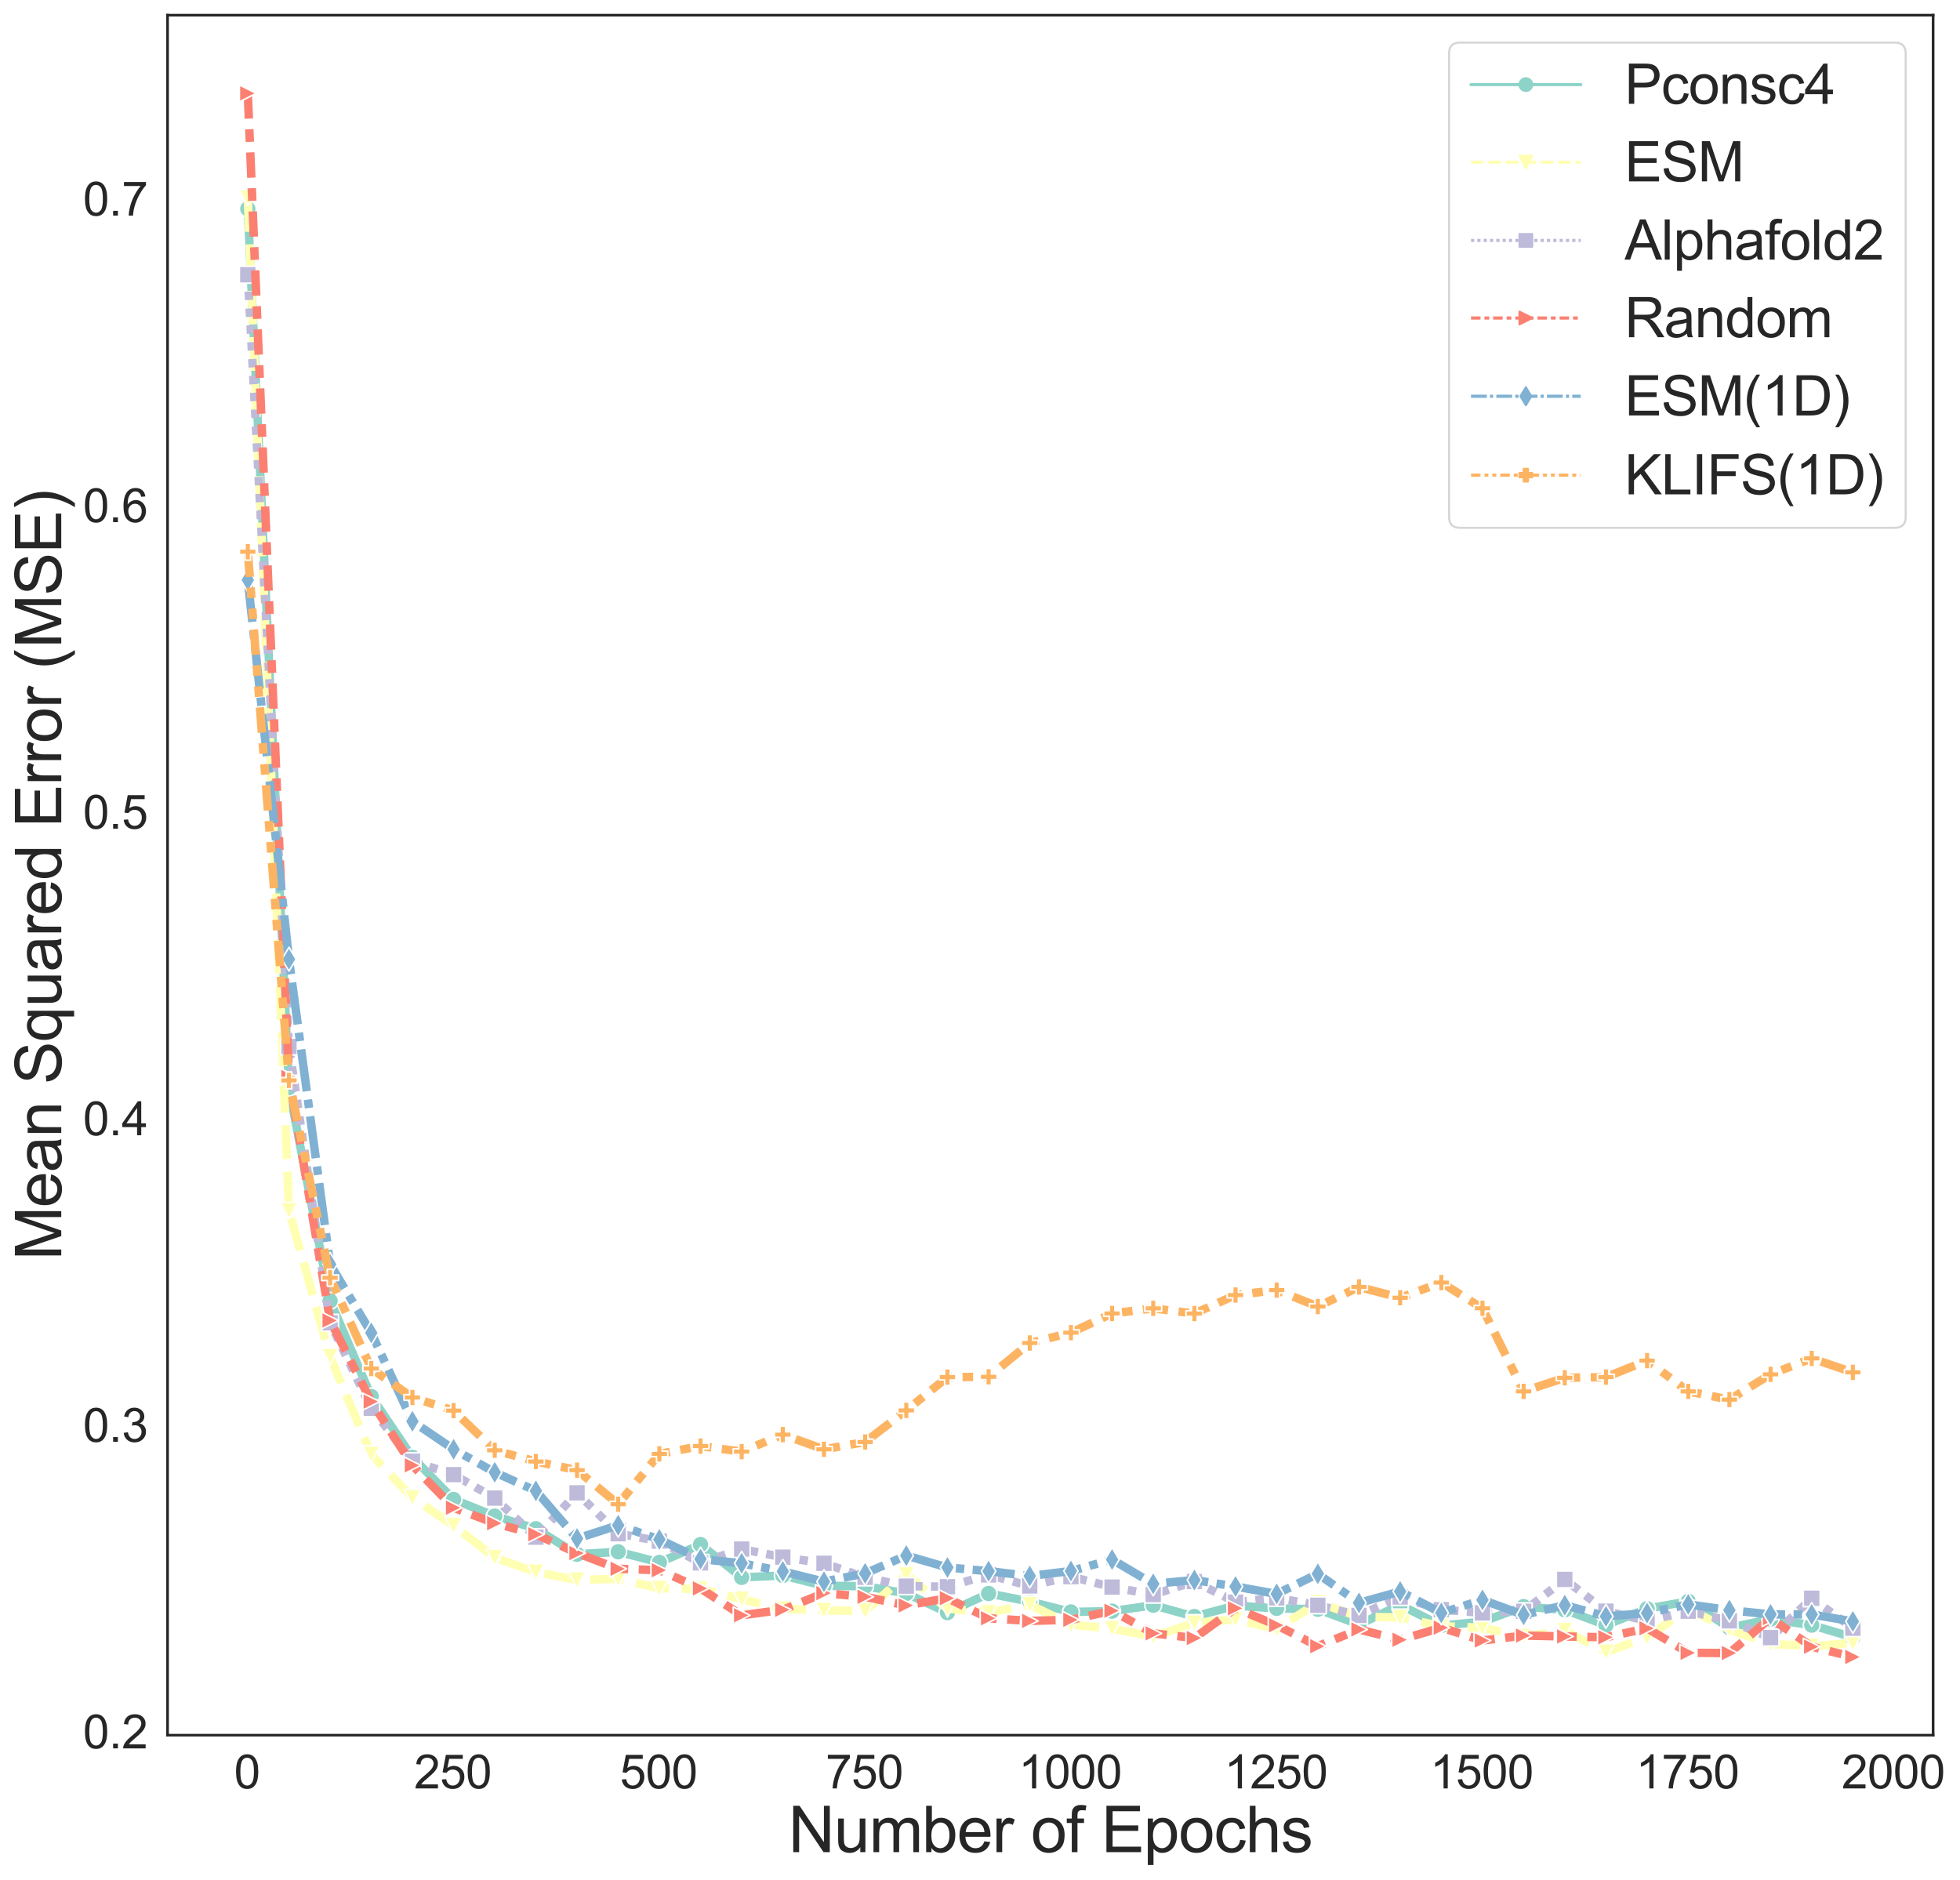 <?xml version="1.0" encoding="utf-8" standalone="no"?>
<!DOCTYPE svg PUBLIC "-//W3C//DTD SVG 1.1//EN"
  "http://www.w3.org/Graphics/SVG/1.1/DTD/svg11.dtd">
<svg height="891.221pt" version="1.1" viewBox="0 0 929.176 891.221" width="929.176pt" xmlns="http://www.w3.org/2000/svg" xmlns:xlink="http://www.w3.org/1999/xlink">
 <defs>
  <style type="text/css">*{stroke-linecap:butt;stroke-linejoin:round;}</style>
 </defs>
 <g id="figure_1">
  <g id="patch_1">
   <path d="M 0 891.221 
L 929.176 891.221 
L 929.176 0 
L 0 0 
z
" style="fill:#ffffff;"/>
  </g>
  <g id="axes_1">
   <g id="patch_2">
    <path d="M 79.433 822.6 
L 916.433 822.6 
L 916.433 7.2 
L 79.433 7.2 
z
" style="fill:#ffffff;"/>
   </g>
   <g id="matplotlib.axis_1">
    <g id="xtick_1">
     <g id="text_1">
      <!-- 0 -->
      <g style="fill:#262626;" transform="translate(110.971 847.847)scale(0.22 -0.22)">
       <defs>
        <path d="M 266 2259 
Q 266 3072 433 3567 
Q 600 4063 929 4331 
Q 1259 4600 1759 4600 
Q 2128 4600 2406 4451 
Q 2684 4303 2865 4023 
Q 3047 3744 3150 3342 
Q 3253 2941 3253 2259 
Q 3253 1453 3087 958 
Q 2922 463 2592 192 
Q 2263 -78 1759 -78 
Q 1097 -78 719 397 
Q 266 969 266 2259 
z
M 844 2259 
Q 844 1131 1108 757 
Q 1372 384 1759 384 
Q 2147 384 2411 759 
Q 2675 1134 2675 2259 
Q 2675 3391 2411 3762 
Q 2147 4134 1753 4134 
Q 1366 4134 1134 3806 
Q 844 3388 844 2259 
z
" id="ArialMT-30" transform="scale(0.016)"/>
       </defs>
       <use xlink:href="#ArialMT-30"/>
      </g>
     </g>
    </g>
    <g id="xtick_2">
     <g id="text_2">
      <!-- 250 -->
      <g style="fill:#262626;" transform="translate(196.29 847.847)scale(0.22 -0.22)">
       <defs>
        <path d="M 3222 541 
L 3222 0 
L 194 0 
Q 188 203 259 391 
Q 375 700 629 1000 
Q 884 1300 1366 1694 
Q 2113 2306 2375 2664 
Q 2638 3022 2638 3341 
Q 2638 3675 2398 3904 
Q 2159 4134 1775 4134 
Q 1369 4134 1125 3890 
Q 881 3647 878 3216 
L 300 3275 
Q 359 3922 746 4261 
Q 1134 4600 1788 4600 
Q 2447 4600 2831 4234 
Q 3216 3869 3216 3328 
Q 3216 3053 3103 2787 
Q 2991 2522 2730 2228 
Q 2469 1934 1863 1422 
Q 1356 997 1212 845 
Q 1069 694 975 541 
L 3222 541 
z
" id="ArialMT-32" transform="scale(0.016)"/>
        <path d="M 266 1200 
L 856 1250 
Q 922 819 1161 601 
Q 1400 384 1738 384 
Q 2144 384 2425 690 
Q 2706 997 2706 1503 
Q 2706 1984 2436 2262 
Q 2166 2541 1728 2541 
Q 1456 2541 1237 2417 
Q 1019 2294 894 2097 
L 366 2166 
L 809 4519 
L 3088 4519 
L 3088 3981 
L 1259 3981 
L 1013 2750 
Q 1425 3038 1878 3038 
Q 2478 3038 2890 2622 
Q 3303 2206 3303 1553 
Q 3303 931 2941 478 
Q 2500 -78 1738 -78 
Q 1113 -78 717 272 
Q 322 622 266 1200 
z
" id="ArialMT-35" transform="scale(0.016)"/>
       </defs>
       <use xlink:href="#ArialMT-32"/>
       <use x="55.615" xlink:href="#ArialMT-35"/>
       <use x="111.23" xlink:href="#ArialMT-30"/>
      </g>
     </g>
    </g>
    <g id="xtick_3">
     <g id="text_3">
      <!-- 500 -->
      <g style="fill:#262626;" transform="translate(293.842 847.847)scale(0.22 -0.22)">
       <use xlink:href="#ArialMT-35"/>
       <use x="55.615" xlink:href="#ArialMT-30"/>
       <use x="111.23" xlink:href="#ArialMT-30"/>
      </g>
     </g>
    </g>
    <g id="xtick_4">
     <g id="text_4">
      <!-- 750 -->
      <g style="fill:#262626;" transform="translate(391.395 847.847)scale(0.22 -0.22)">
       <defs>
        <path d="M 303 3981 
L 303 4522 
L 3269 4522 
L 3269 4084 
Q 2831 3619 2401 2847 
Q 1972 2075 1738 1259 
Q 1569 684 1522 0 
L 944 0 
Q 953 541 1156 1306 
Q 1359 2072 1739 2783 
Q 2119 3494 2547 3981 
L 303 3981 
z
" id="ArialMT-37" transform="scale(0.016)"/>
       </defs>
       <use xlink:href="#ArialMT-37"/>
       <use x="55.615" xlink:href="#ArialMT-35"/>
       <use x="111.23" xlink:href="#ArialMT-30"/>
      </g>
     </g>
    </g>
    <g id="xtick_5">
     <g id="text_5">
      <!-- 1000 -->
      <g style="fill:#262626;" transform="translate(482.83 847.847)scale(0.22 -0.22)">
       <defs>
        <path d="M 2384 0 
L 1822 0 
L 1822 3584 
Q 1619 3391 1289 3197 
Q 959 3003 697 2906 
L 697 3450 
Q 1169 3672 1522 3987 
Q 1875 4303 2022 4600 
L 2384 4600 
L 2384 0 
z
" id="ArialMT-31" transform="scale(0.016)"/>
       </defs>
       <use xlink:href="#ArialMT-31"/>
       <use x="55.615" xlink:href="#ArialMT-30"/>
       <use x="111.23" xlink:href="#ArialMT-30"/>
       <use x="166.846" xlink:href="#ArialMT-30"/>
      </g>
     </g>
    </g>
    <g id="xtick_6">
     <g id="text_6">
      <!-- 1250 -->
      <g style="fill:#262626;" transform="translate(580.382 847.847)scale(0.22 -0.22)">
       <use xlink:href="#ArialMT-31"/>
       <use x="55.615" xlink:href="#ArialMT-32"/>
       <use x="111.23" xlink:href="#ArialMT-35"/>
       <use x="166.846" xlink:href="#ArialMT-30"/>
      </g>
     </g>
    </g>
    <g id="xtick_7">
     <g id="text_7">
      <!-- 1500 -->
      <g style="fill:#262626;" transform="translate(677.935 847.847)scale(0.22 -0.22)">
       <use xlink:href="#ArialMT-31"/>
       <use x="55.615" xlink:href="#ArialMT-35"/>
       <use x="111.23" xlink:href="#ArialMT-30"/>
       <use x="166.846" xlink:href="#ArialMT-30"/>
      </g>
     </g>
    </g>
    <g id="xtick_8">
     <g id="text_8">
      <!-- 1750 -->
      <g style="fill:#262626;" transform="translate(775.487 847.847)scale(0.22 -0.22)">
       <use xlink:href="#ArialMT-31"/>
       <use x="55.615" xlink:href="#ArialMT-37"/>
       <use x="111.23" xlink:href="#ArialMT-35"/>
       <use x="166.846" xlink:href="#ArialMT-30"/>
      </g>
     </g>
    </g>
    <g id="xtick_9">
     <g id="text_9">
      <!-- 2000 -->
      <g style="fill:#262626;" transform="translate(873.04 847.847)scale(0.22 -0.22)">
       <use xlink:href="#ArialMT-32"/>
       <use x="55.615" xlink:href="#ArialMT-30"/>
       <use x="111.23" xlink:href="#ArialMT-30"/>
       <use x="166.846" xlink:href="#ArialMT-30"/>
      </g>
     </g>
    </g>
    <g id="text_10">
     <!-- Number of Epochs -->
     <g style="fill:#262626;" transform="translate(373.714 878.059)scale(0.3 -0.3)">
      <defs>
       <path d="M 488 0 
L 488 4581 
L 1109 4581 
L 3516 984 
L 3516 4581 
L 4097 4581 
L 4097 0 
L 3475 0 
L 1069 3600 
L 1069 0 
L 488 0 
z
" id="ArialMT-4e" transform="scale(0.016)"/>
       <path d="M 2597 0 
L 2597 488 
Q 2209 -75 1544 -75 
Q 1250 -75 995 37 
Q 741 150 617 320 
Q 494 491 444 738 
Q 409 903 409 1263 
L 409 3319 
L 972 3319 
L 972 1478 
Q 972 1038 1006 884 
Q 1059 663 1231 536 
Q 1403 409 1656 409 
Q 1909 409 2131 539 
Q 2353 669 2445 892 
Q 2538 1116 2538 1541 
L 2538 3319 
L 3100 3319 
L 3100 0 
L 2597 0 
z
" id="ArialMT-75" transform="scale(0.016)"/>
       <path d="M 422 0 
L 422 3319 
L 925 3319 
L 925 2853 
Q 1081 3097 1340 3245 
Q 1600 3394 1931 3394 
Q 2300 3394 2536 3241 
Q 2772 3088 2869 2813 
Q 3263 3394 3894 3394 
Q 4388 3394 4653 3120 
Q 4919 2847 4919 2278 
L 4919 0 
L 4359 0 
L 4359 2091 
Q 4359 2428 4304 2576 
Q 4250 2725 4106 2815 
Q 3963 2906 3769 2906 
Q 3419 2906 3187 2673 
Q 2956 2441 2956 1928 
L 2956 0 
L 2394 0 
L 2394 2156 
Q 2394 2531 2256 2718 
Q 2119 2906 1806 2906 
Q 1569 2906 1367 2781 
Q 1166 2656 1075 2415 
Q 984 2175 984 1722 
L 984 0 
L 422 0 
z
" id="ArialMT-6d" transform="scale(0.016)"/>
       <path d="M 941 0 
L 419 0 
L 419 4581 
L 981 4581 
L 981 2947 
Q 1338 3394 1891 3394 
Q 2197 3394 2470 3270 
Q 2744 3147 2920 2923 
Q 3097 2700 3197 2384 
Q 3297 2069 3297 1709 
Q 3297 856 2875 390 
Q 2453 -75 1863 -75 
Q 1275 -75 941 416 
L 941 0 
z
M 934 1684 
Q 934 1088 1097 822 
Q 1363 388 1816 388 
Q 2184 388 2453 708 
Q 2722 1028 2722 1663 
Q 2722 2313 2464 2622 
Q 2206 2931 1841 2931 
Q 1472 2931 1203 2611 
Q 934 2291 934 1684 
z
" id="ArialMT-62" transform="scale(0.016)"/>
       <path d="M 2694 1069 
L 3275 997 
Q 3138 488 2766 206 
Q 2394 -75 1816 -75 
Q 1088 -75 661 373 
Q 234 822 234 1631 
Q 234 2469 665 2931 
Q 1097 3394 1784 3394 
Q 2450 3394 2872 2941 
Q 3294 2488 3294 1666 
Q 3294 1616 3291 1516 
L 816 1516 
Q 847 969 1125 678 
Q 1403 388 1819 388 
Q 2128 388 2347 550 
Q 2566 713 2694 1069 
z
M 847 1978 
L 2700 1978 
Q 2663 2397 2488 2606 
Q 2219 2931 1791 2931 
Q 1403 2931 1139 2672 
Q 875 2413 847 1978 
z
" id="ArialMT-65" transform="scale(0.016)"/>
       <path d="M 416 0 
L 416 3319 
L 922 3319 
L 922 2816 
Q 1116 3169 1280 3281 
Q 1444 3394 1641 3394 
Q 1925 3394 2219 3213 
L 2025 2691 
Q 1819 2813 1613 2813 
Q 1428 2813 1281 2702 
Q 1134 2591 1072 2394 
Q 978 2094 978 1738 
L 978 0 
L 416 0 
z
" id="ArialMT-72" transform="scale(0.016)"/>
       <path id="ArialMT-20" transform="scale(0.016)"/>
       <path d="M 213 1659 
Q 213 2581 725 3025 
Q 1153 3394 1769 3394 
Q 2453 3394 2887 2945 
Q 3322 2497 3322 1706 
Q 3322 1066 3130 698 
Q 2938 331 2570 128 
Q 2203 -75 1769 -75 
Q 1072 -75 642 372 
Q 213 819 213 1659 
z
M 791 1659 
Q 791 1022 1069 705 
Q 1347 388 1769 388 
Q 2188 388 2466 706 
Q 2744 1025 2744 1678 
Q 2744 2294 2464 2611 
Q 2184 2928 1769 2928 
Q 1347 2928 1069 2612 
Q 791 2297 791 1659 
z
" id="ArialMT-6f" transform="scale(0.016)"/>
       <path d="M 556 0 
L 556 2881 
L 59 2881 
L 59 3319 
L 556 3319 
L 556 3672 
Q 556 4006 616 4169 
Q 697 4388 901 4523 
Q 1106 4659 1475 4659 
Q 1713 4659 2000 4603 
L 1916 4113 
Q 1741 4144 1584 4144 
Q 1328 4144 1222 4034 
Q 1116 3925 1116 3625 
L 1116 3319 
L 1763 3319 
L 1763 2881 
L 1116 2881 
L 1116 0 
L 556 0 
z
" id="ArialMT-66" transform="scale(0.016)"/>
       <path d="M 506 0 
L 506 4581 
L 3819 4581 
L 3819 4041 
L 1113 4041 
L 1113 2638 
L 3647 2638 
L 3647 2100 
L 1113 2100 
L 1113 541 
L 3925 541 
L 3925 0 
L 506 0 
z
" id="ArialMT-45" transform="scale(0.016)"/>
       <path d="M 422 -1272 
L 422 3319 
L 934 3319 
L 934 2888 
Q 1116 3141 1344 3267 
Q 1572 3394 1897 3394 
Q 2322 3394 2647 3175 
Q 2972 2956 3137 2557 
Q 3303 2159 3303 1684 
Q 3303 1175 3120 767 
Q 2938 359 2589 142 
Q 2241 -75 1856 -75 
Q 1575 -75 1351 44 
Q 1128 163 984 344 
L 984 -1272 
L 422 -1272 
z
M 931 1641 
Q 931 1000 1190 694 
Q 1450 388 1819 388 
Q 2194 388 2461 705 
Q 2728 1022 2728 1688 
Q 2728 2322 2467 2637 
Q 2206 2953 1844 2953 
Q 1484 2953 1207 2617 
Q 931 2281 931 1641 
z
" id="ArialMT-70" transform="scale(0.016)"/>
       <path d="M 2588 1216 
L 3141 1144 
Q 3050 572 2676 248 
Q 2303 -75 1759 -75 
Q 1078 -75 664 370 
Q 250 816 250 1647 
Q 250 2184 428 2587 
Q 606 2991 970 3192 
Q 1334 3394 1763 3394 
Q 2303 3394 2647 3120 
Q 2991 2847 3088 2344 
L 2541 2259 
Q 2463 2594 2264 2762 
Q 2066 2931 1784 2931 
Q 1359 2931 1093 2626 
Q 828 2322 828 1663 
Q 828 994 1084 691 
Q 1341 388 1753 388 
Q 2084 388 2306 591 
Q 2528 794 2588 1216 
z
" id="ArialMT-63" transform="scale(0.016)"/>
       <path d="M 422 0 
L 422 4581 
L 984 4581 
L 984 2938 
Q 1378 3394 1978 3394 
Q 2347 3394 2619 3248 
Q 2891 3103 3008 2847 
Q 3125 2591 3125 2103 
L 3125 0 
L 2563 0 
L 2563 2103 
Q 2563 2525 2380 2717 
Q 2197 2909 1863 2909 
Q 1613 2909 1392 2779 
Q 1172 2650 1078 2428 
Q 984 2206 984 1816 
L 984 0 
L 422 0 
z
" id="ArialMT-68" transform="scale(0.016)"/>
       <path d="M 197 991 
L 753 1078 
Q 800 744 1014 566 
Q 1228 388 1613 388 
Q 2000 388 2187 545 
Q 2375 703 2375 916 
Q 2375 1106 2209 1216 
Q 2094 1291 1634 1406 
Q 1016 1563 777 1677 
Q 538 1791 414 1992 
Q 291 2194 291 2438 
Q 291 2659 392 2848 
Q 494 3038 669 3163 
Q 800 3259 1026 3326 
Q 1253 3394 1513 3394 
Q 1903 3394 2198 3281 
Q 2494 3169 2634 2976 
Q 2775 2784 2828 2463 
L 2278 2388 
Q 2241 2644 2061 2787 
Q 1881 2931 1553 2931 
Q 1166 2931 1000 2803 
Q 834 2675 834 2503 
Q 834 2394 903 2306 
Q 972 2216 1119 2156 
Q 1203 2125 1616 2013 
Q 2213 1853 2448 1751 
Q 2684 1650 2818 1456 
Q 2953 1263 2953 975 
Q 2953 694 2789 445 
Q 2625 197 2315 61 
Q 2006 -75 1616 -75 
Q 969 -75 630 194 
Q 291 463 197 991 
z
" id="ArialMT-73" transform="scale(0.016)"/>
      </defs>
      <use xlink:href="#ArialMT-4e"/>
      <use x="72.217" xlink:href="#ArialMT-75"/>
      <use x="127.832" xlink:href="#ArialMT-6d"/>
      <use x="211.133" xlink:href="#ArialMT-62"/>
      <use x="266.748" xlink:href="#ArialMT-65"/>
      <use x="322.363" xlink:href="#ArialMT-72"/>
      <use x="355.664" xlink:href="#ArialMT-20"/>
      <use x="383.447" xlink:href="#ArialMT-6f"/>
      <use x="439.062" xlink:href="#ArialMT-66"/>
      <use x="466.846" xlink:href="#ArialMT-20"/>
      <use x="494.629" xlink:href="#ArialMT-45"/>
      <use x="561.328" xlink:href="#ArialMT-70"/>
      <use x="616.943" xlink:href="#ArialMT-6f"/>
      <use x="672.559" xlink:href="#ArialMT-63"/>
      <use x="722.559" xlink:href="#ArialMT-68"/>
      <use x="778.174" xlink:href="#ArialMT-73"/>
     </g>
    </g>
   </g>
   <g id="matplotlib.axis_2">
    <g id="ytick_1">
     <g id="text_11">
      <!-- 0.2 -->
      <g style="fill:#262626;" transform="translate(39.353 828.863)scale(0.22 -0.22)">
       <defs>
        <path d="M 581 0 
L 581 641 
L 1222 641 
L 1222 0 
L 581 0 
z
" id="ArialMT-2e" transform="scale(0.016)"/>
       </defs>
       <use xlink:href="#ArialMT-30"/>
       <use x="55.615" xlink:href="#ArialMT-2e"/>
       <use x="83.398" xlink:href="#ArialMT-32"/>
      </g>
     </g>
    </g>
    <g id="ytick_2">
     <g id="text_12">
      <!-- 0.3 -->
      <g style="fill:#262626;" transform="translate(39.353 683.532)scale(0.22 -0.22)">
       <defs>
        <path d="M 269 1209 
L 831 1284 
Q 928 806 1161 595 
Q 1394 384 1728 384 
Q 2125 384 2398 659 
Q 2672 934 2672 1341 
Q 2672 1728 2419 1979 
Q 2166 2231 1775 2231 
Q 1616 2231 1378 2169 
L 1441 2663 
Q 1497 2656 1531 2656 
Q 1891 2656 2178 2843 
Q 2466 3031 2466 3422 
Q 2466 3731 2256 3934 
Q 2047 4138 1716 4138 
Q 1388 4138 1169 3931 
Q 950 3725 888 3313 
L 325 3413 
Q 428 3978 793 4289 
Q 1159 4600 1703 4600 
Q 2078 4600 2393 4439 
Q 2709 4278 2876 4000 
Q 3044 3722 3044 3409 
Q 3044 3113 2884 2869 
Q 2725 2625 2413 2481 
Q 2819 2388 3044 2092 
Q 3269 1797 3269 1353 
Q 3269 753 2831 336 
Q 2394 -81 1725 -81 
Q 1122 -81 723 278 
Q 325 638 269 1209 
z
" id="ArialMT-33" transform="scale(0.016)"/>
       </defs>
       <use xlink:href="#ArialMT-30"/>
       <use x="55.615" xlink:href="#ArialMT-2e"/>
       <use x="83.398" xlink:href="#ArialMT-33"/>
      </g>
     </g>
    </g>
    <g id="ytick_3">
     <g id="text_13">
      <!-- 0.4 -->
      <g style="fill:#262626;" transform="translate(39.353 538.2)scale(0.22 -0.22)">
       <defs>
        <path d="M 2069 0 
L 2069 1097 
L 81 1097 
L 81 1613 
L 2172 4581 
L 2631 4581 
L 2631 1613 
L 3250 1613 
L 3250 1097 
L 2631 1097 
L 2631 0 
L 2069 0 
z
M 2069 1613 
L 2069 3678 
L 634 1613 
L 2069 1613 
z
" id="ArialMT-34" transform="scale(0.016)"/>
       </defs>
       <use xlink:href="#ArialMT-30"/>
       <use x="55.615" xlink:href="#ArialMT-2e"/>
       <use x="83.398" xlink:href="#ArialMT-34"/>
      </g>
     </g>
    </g>
    <g id="ytick_4">
     <g id="text_14">
      <!-- 0.5 -->
      <g style="fill:#262626;" transform="translate(39.353 392.868)scale(0.22 -0.22)">
       <use xlink:href="#ArialMT-30"/>
       <use x="55.615" xlink:href="#ArialMT-2e"/>
       <use x="83.398" xlink:href="#ArialMT-35"/>
      </g>
     </g>
    </g>
    <g id="ytick_5">
     <g id="text_15">
      <!-- 0.6 -->
      <g style="fill:#262626;" transform="translate(39.353 247.536)scale(0.22 -0.22)">
       <defs>
        <path d="M 3184 3459 
L 2625 3416 
Q 2550 3747 2413 3897 
Q 2184 4138 1850 4138 
Q 1581 4138 1378 3988 
Q 1113 3794 959 3422 
Q 806 3050 800 2363 
Q 1003 2672 1297 2822 
Q 1591 2972 1913 2972 
Q 2475 2972 2870 2558 
Q 3266 2144 3266 1488 
Q 3266 1056 3080 686 
Q 2894 316 2569 119 
Q 2244 -78 1831 -78 
Q 1128 -78 684 439 
Q 241 956 241 2144 
Q 241 3472 731 4075 
Q 1159 4600 1884 4600 
Q 2425 4600 2770 4297 
Q 3116 3994 3184 3459 
z
M 888 1484 
Q 888 1194 1011 928 
Q 1134 663 1356 523 
Q 1578 384 1822 384 
Q 2178 384 2434 671 
Q 2691 959 2691 1453 
Q 2691 1928 2437 2201 
Q 2184 2475 1800 2475 
Q 1419 2475 1153 2201 
Q 888 1928 888 1484 
z
" id="ArialMT-36" transform="scale(0.016)"/>
       </defs>
       <use xlink:href="#ArialMT-30"/>
       <use x="55.615" xlink:href="#ArialMT-2e"/>
       <use x="83.398" xlink:href="#ArialMT-36"/>
      </g>
     </g>
    </g>
    <g id="ytick_6">
     <g id="text_16">
      <!-- 0.7 -->
      <g style="fill:#262626;" transform="translate(39.353 102.204)scale(0.22 -0.22)">
       <use xlink:href="#ArialMT-30"/>
       <use x="55.615" xlink:href="#ArialMT-2e"/>
       <use x="83.398" xlink:href="#ArialMT-37"/>
      </g>
     </g>
    </g>
    <g id="text_17">
     <!-- Mean Squared Error (MSE) -->
     <g style="fill:#262626;" transform="translate(29.039 597.452)rotate(-90)scale(0.3 -0.3)">
      <defs>
       <path d="M 475 0 
L 475 4581 
L 1388 4581 
L 2472 1338 
Q 2622 884 2691 659 
Q 2769 909 2934 1394 
L 4031 4581 
L 4847 4581 
L 4847 0 
L 4263 0 
L 4263 3834 
L 2931 0 
L 2384 0 
L 1059 3900 
L 1059 0 
L 475 0 
z
" id="ArialMT-4d" transform="scale(0.016)"/>
       <path d="M 2588 409 
Q 2275 144 1986 34 
Q 1697 -75 1366 -75 
Q 819 -75 525 192 
Q 231 459 231 875 
Q 231 1119 342 1320 
Q 453 1522 633 1644 
Q 813 1766 1038 1828 
Q 1203 1872 1538 1913 
Q 2219 1994 2541 2106 
Q 2544 2222 2544 2253 
Q 2544 2597 2384 2738 
Q 2169 2928 1744 2928 
Q 1347 2928 1158 2789 
Q 969 2650 878 2297 
L 328 2372 
Q 403 2725 575 2942 
Q 747 3159 1072 3276 
Q 1397 3394 1825 3394 
Q 2250 3394 2515 3294 
Q 2781 3194 2906 3042 
Q 3031 2891 3081 2659 
Q 3109 2516 3109 2141 
L 3109 1391 
Q 3109 606 3145 398 
Q 3181 191 3288 0 
L 2700 0 
Q 2613 175 2588 409 
z
M 2541 1666 
Q 2234 1541 1622 1453 
Q 1275 1403 1131 1340 
Q 988 1278 909 1158 
Q 831 1038 831 891 
Q 831 666 1001 516 
Q 1172 366 1500 366 
Q 1825 366 2078 508 
Q 2331 650 2450 897 
Q 2541 1088 2541 1459 
L 2541 1666 
z
" id="ArialMT-61" transform="scale(0.016)"/>
       <path d="M 422 0 
L 422 3319 
L 928 3319 
L 928 2847 
Q 1294 3394 1984 3394 
Q 2284 3394 2536 3286 
Q 2788 3178 2913 3003 
Q 3038 2828 3088 2588 
Q 3119 2431 3119 2041 
L 3119 0 
L 2556 0 
L 2556 2019 
Q 2556 2363 2490 2533 
Q 2425 2703 2258 2804 
Q 2091 2906 1866 2906 
Q 1506 2906 1245 2678 
Q 984 2450 984 1813 
L 984 0 
L 422 0 
z
" id="ArialMT-6e" transform="scale(0.016)"/>
       <path d="M 288 1472 
L 859 1522 
Q 900 1178 1048 958 
Q 1197 738 1509 602 
Q 1822 466 2213 466 
Q 2559 466 2825 569 
Q 3091 672 3220 851 
Q 3350 1031 3350 1244 
Q 3350 1459 3225 1620 
Q 3100 1781 2813 1891 
Q 2628 1963 1997 2114 
Q 1366 2266 1113 2400 
Q 784 2572 623 2826 
Q 463 3081 463 3397 
Q 463 3744 659 4045 
Q 856 4347 1234 4503 
Q 1613 4659 2075 4659 
Q 2584 4659 2973 4495 
Q 3363 4331 3572 4012 
Q 3781 3694 3797 3291 
L 3216 3247 
Q 3169 3681 2898 3903 
Q 2628 4125 2100 4125 
Q 1550 4125 1298 3923 
Q 1047 3722 1047 3438 
Q 1047 3191 1225 3031 
Q 1400 2872 2139 2705 
Q 2878 2538 3153 2413 
Q 3553 2228 3743 1945 
Q 3934 1663 3934 1294 
Q 3934 928 3725 604 
Q 3516 281 3123 101 
Q 2731 -78 2241 -78 
Q 1619 -78 1198 103 
Q 778 284 539 648 
Q 300 1013 288 1472 
z
" id="ArialMT-53" transform="scale(0.016)"/>
       <path d="M 2538 -1272 
L 2538 353 
Q 2406 169 2170 47 
Q 1934 -75 1669 -75 
Q 1078 -75 651 397 
Q 225 869 225 1691 
Q 225 2191 398 2587 
Q 572 2984 901 3189 
Q 1231 3394 1625 3394 
Q 2241 3394 2594 2875 
L 2594 3319 
L 3100 3319 
L 3100 -1272 
L 2538 -1272 
z
M 803 1669 
Q 803 1028 1072 708 
Q 1341 388 1716 388 
Q 2075 388 2334 692 
Q 2594 997 2594 1619 
Q 2594 2281 2320 2615 
Q 2047 2950 1678 2950 
Q 1313 2950 1058 2639 
Q 803 2328 803 1669 
z
" id="ArialMT-71" transform="scale(0.016)"/>
       <path d="M 2575 0 
L 2575 419 
Q 2259 -75 1647 -75 
Q 1250 -75 917 144 
Q 584 363 401 755 
Q 219 1147 219 1656 
Q 219 2153 384 2558 
Q 550 2963 881 3178 
Q 1213 3394 1622 3394 
Q 1922 3394 2156 3267 
Q 2391 3141 2538 2938 
L 2538 4581 
L 3097 4581 
L 3097 0 
L 2575 0 
z
M 797 1656 
Q 797 1019 1065 703 
Q 1334 388 1700 388 
Q 2069 388 2326 689 
Q 2584 991 2584 1609 
Q 2584 2291 2321 2609 
Q 2059 2928 1675 2928 
Q 1300 2928 1048 2622 
Q 797 2316 797 1656 
z
" id="ArialMT-64" transform="scale(0.016)"/>
       <path d="M 1497 -1347 
Q 1031 -759 709 28 
Q 388 816 388 1659 
Q 388 2403 628 3084 
Q 909 3875 1497 4659 
L 1900 4659 
Q 1522 4009 1400 3731 
Q 1209 3300 1100 2831 
Q 966 2247 966 1656 
Q 966 153 1900 -1347 
L 1497 -1347 
z
" id="ArialMT-28" transform="scale(0.016)"/>
       <path d="M 791 -1347 
L 388 -1347 
Q 1322 153 1322 1656 
Q 1322 2244 1188 2822 
Q 1081 3291 891 3722 
Q 769 4003 388 4659 
L 791 4659 
Q 1378 3875 1659 3084 
Q 1900 2403 1900 1659 
Q 1900 816 1576 28 
Q 1253 -759 791 -1347 
z
" id="ArialMT-29" transform="scale(0.016)"/>
      </defs>
      <use xlink:href="#ArialMT-4d"/>
      <use x="83.301" xlink:href="#ArialMT-65"/>
      <use x="138.916" xlink:href="#ArialMT-61"/>
      <use x="194.531" xlink:href="#ArialMT-6e"/>
      <use x="250.146" xlink:href="#ArialMT-20"/>
      <use x="277.93" xlink:href="#ArialMT-53"/>
      <use x="344.629" xlink:href="#ArialMT-71"/>
      <use x="400.244" xlink:href="#ArialMT-75"/>
      <use x="455.859" xlink:href="#ArialMT-61"/>
      <use x="511.475" xlink:href="#ArialMT-72"/>
      <use x="544.775" xlink:href="#ArialMT-65"/>
      <use x="600.391" xlink:href="#ArialMT-64"/>
      <use x="656.006" xlink:href="#ArialMT-20"/>
      <use x="683.789" xlink:href="#ArialMT-45"/>
      <use x="750.488" xlink:href="#ArialMT-72"/>
      <use x="783.789" xlink:href="#ArialMT-72"/>
      <use x="817.09" xlink:href="#ArialMT-6f"/>
      <use x="872.705" xlink:href="#ArialMT-72"/>
      <use x="906.006" xlink:href="#ArialMT-20"/>
      <use x="933.789" xlink:href="#ArialMT-28"/>
      <use x="967.09" xlink:href="#ArialMT-4d"/>
      <use x="1050.391" xlink:href="#ArialMT-53"/>
      <use x="1117.09" xlink:href="#ArialMT-45"/>
      <use x="1183.789" xlink:href="#ArialMT-29"/>
     </g>
    </g>
   </g>
   <g id="line2d_1">
    <path clip-path="url(#pb3ab3c9928)" d="M 117.479 98.997 
L 136.989 515.642 
L 156.5 616.682 
L 176.01 662.054 
L 195.521 690.906 
L 215.031 710.838 
L 234.542 718.736 
L 254.052 724.737 
L 273.562 736.856 
L 293.073 735.661 
L 312.583 740.72 
L 332.094 732.245 
L 351.604 747.805 
L 371.115 746.893 
L 390.625 751.796 
L 410.136 751.994 
L 429.646 755.412 
L 449.157 764.496 
L 468.667 755.439 
L 488.178 759.259 
L 507.688 764.183 
L 527.199 763.799 
L 546.709 761.014 
L 566.22 766.36 
L 585.73 761.193 
L 605.241 762.491 
L 624.751 762.895 
L 644.262 770.159 
L 663.772 760.85 
L 683.283 770.656 
L 702.793 768.783 
L 722.304 761.658 
L 741.814 763.196 
L 761.325 770.439 
L 780.835 762.652 
L 800.346 759.16 
L 819.856 771.674 
L 839.367 767.615 
L 858.877 770.436 
L 878.388 776.195 
" style="fill:none;stroke:#8dd3c7;stroke-linecap:round;stroke-width:4;"/>
    <defs>
     <path d="M 0 4 
C 1.061 4 2.078 3.579 2.828 2.828 
C 3.579 2.078 4 1.061 4 0 
C 4 -1.061 3.579 -2.078 2.828 -2.828 
C 2.078 -3.579 1.061 -4 0 -4 
C -1.061 -4 -2.078 -3.579 -2.828 -2.828 
C -3.579 -2.078 -4 -1.061 -4 0 
C -4 1.061 -3.579 2.078 -2.828 2.828 
C -2.078 3.579 -1.061 4 0 4 
z
" id="madaf1163f5" style="stroke:#ffffff;stroke-width:0.75;"/>
    </defs>
    <g clip-path="url(#pb3ab3c9928)">
     <use style="fill:#8dd3c7;stroke:#ffffff;stroke-width:0.75;" x="117.479" xlink:href="#madaf1163f5" y="98.997"/>
     <use style="fill:#8dd3c7;stroke:#ffffff;stroke-width:0.75;" x="136.989" xlink:href="#madaf1163f5" y="515.642"/>
     <use style="fill:#8dd3c7;stroke:#ffffff;stroke-width:0.75;" x="156.5" xlink:href="#madaf1163f5" y="616.682"/>
     <use style="fill:#8dd3c7;stroke:#ffffff;stroke-width:0.75;" x="176.01" xlink:href="#madaf1163f5" y="662.054"/>
     <use style="fill:#8dd3c7;stroke:#ffffff;stroke-width:0.75;" x="195.521" xlink:href="#madaf1163f5" y="690.906"/>
     <use style="fill:#8dd3c7;stroke:#ffffff;stroke-width:0.75;" x="215.031" xlink:href="#madaf1163f5" y="710.838"/>
     <use style="fill:#8dd3c7;stroke:#ffffff;stroke-width:0.75;" x="234.542" xlink:href="#madaf1163f5" y="718.736"/>
     <use style="fill:#8dd3c7;stroke:#ffffff;stroke-width:0.75;" x="254.052" xlink:href="#madaf1163f5" y="724.737"/>
     <use style="fill:#8dd3c7;stroke:#ffffff;stroke-width:0.75;" x="273.562" xlink:href="#madaf1163f5" y="736.856"/>
     <use style="fill:#8dd3c7;stroke:#ffffff;stroke-width:0.75;" x="293.073" xlink:href="#madaf1163f5" y="735.661"/>
     <use style="fill:#8dd3c7;stroke:#ffffff;stroke-width:0.75;" x="312.583" xlink:href="#madaf1163f5" y="740.72"/>
     <use style="fill:#8dd3c7;stroke:#ffffff;stroke-width:0.75;" x="332.094" xlink:href="#madaf1163f5" y="732.245"/>
     <use style="fill:#8dd3c7;stroke:#ffffff;stroke-width:0.75;" x="351.604" xlink:href="#madaf1163f5" y="747.805"/>
     <use style="fill:#8dd3c7;stroke:#ffffff;stroke-width:0.75;" x="371.115" xlink:href="#madaf1163f5" y="746.893"/>
     <use style="fill:#8dd3c7;stroke:#ffffff;stroke-width:0.75;" x="390.625" xlink:href="#madaf1163f5" y="751.796"/>
     <use style="fill:#8dd3c7;stroke:#ffffff;stroke-width:0.75;" x="410.136" xlink:href="#madaf1163f5" y="751.994"/>
     <use style="fill:#8dd3c7;stroke:#ffffff;stroke-width:0.75;" x="429.646" xlink:href="#madaf1163f5" y="755.412"/>
     <use style="fill:#8dd3c7;stroke:#ffffff;stroke-width:0.75;" x="449.157" xlink:href="#madaf1163f5" y="764.496"/>
     <use style="fill:#8dd3c7;stroke:#ffffff;stroke-width:0.75;" x="468.667" xlink:href="#madaf1163f5" y="755.439"/>
     <use style="fill:#8dd3c7;stroke:#ffffff;stroke-width:0.75;" x="488.178" xlink:href="#madaf1163f5" y="759.259"/>
     <use style="fill:#8dd3c7;stroke:#ffffff;stroke-width:0.75;" x="507.688" xlink:href="#madaf1163f5" y="764.183"/>
     <use style="fill:#8dd3c7;stroke:#ffffff;stroke-width:0.75;" x="527.199" xlink:href="#madaf1163f5" y="763.799"/>
     <use style="fill:#8dd3c7;stroke:#ffffff;stroke-width:0.75;" x="546.709" xlink:href="#madaf1163f5" y="761.014"/>
     <use style="fill:#8dd3c7;stroke:#ffffff;stroke-width:0.75;" x="566.22" xlink:href="#madaf1163f5" y="766.36"/>
     <use style="fill:#8dd3c7;stroke:#ffffff;stroke-width:0.75;" x="585.73" xlink:href="#madaf1163f5" y="761.193"/>
     <use style="fill:#8dd3c7;stroke:#ffffff;stroke-width:0.75;" x="605.241" xlink:href="#madaf1163f5" y="762.491"/>
     <use style="fill:#8dd3c7;stroke:#ffffff;stroke-width:0.75;" x="624.751" xlink:href="#madaf1163f5" y="762.895"/>
     <use style="fill:#8dd3c7;stroke:#ffffff;stroke-width:0.75;" x="644.262" xlink:href="#madaf1163f5" y="770.159"/>
     <use style="fill:#8dd3c7;stroke:#ffffff;stroke-width:0.75;" x="663.772" xlink:href="#madaf1163f5" y="760.85"/>
     <use style="fill:#8dd3c7;stroke:#ffffff;stroke-width:0.75;" x="683.283" xlink:href="#madaf1163f5" y="770.656"/>
     <use style="fill:#8dd3c7;stroke:#ffffff;stroke-width:0.75;" x="702.793" xlink:href="#madaf1163f5" y="768.783"/>
     <use style="fill:#8dd3c7;stroke:#ffffff;stroke-width:0.75;" x="722.304" xlink:href="#madaf1163f5" y="761.658"/>
     <use style="fill:#8dd3c7;stroke:#ffffff;stroke-width:0.75;" x="741.814" xlink:href="#madaf1163f5" y="763.196"/>
     <use style="fill:#8dd3c7;stroke:#ffffff;stroke-width:0.75;" x="761.325" xlink:href="#madaf1163f5" y="770.439"/>
     <use style="fill:#8dd3c7;stroke:#ffffff;stroke-width:0.75;" x="780.835" xlink:href="#madaf1163f5" y="762.652"/>
     <use style="fill:#8dd3c7;stroke:#ffffff;stroke-width:0.75;" x="800.346" xlink:href="#madaf1163f5" y="759.16"/>
     <use style="fill:#8dd3c7;stroke:#ffffff;stroke-width:0.75;" x="819.856" xlink:href="#madaf1163f5" y="771.674"/>
     <use style="fill:#8dd3c7;stroke:#ffffff;stroke-width:0.75;" x="839.367" xlink:href="#madaf1163f5" y="767.615"/>
     <use style="fill:#8dd3c7;stroke:#ffffff;stroke-width:0.75;" x="858.877" xlink:href="#madaf1163f5" y="770.436"/>
     <use style="fill:#8dd3c7;stroke:#ffffff;stroke-width:0.75;" x="878.388" xlink:href="#madaf1163f5" y="776.195"/>
    </g>
   </g>
   <g id="line2d_2">
    <path clip-path="url(#pb3ab3c9928)" d="M 117.479 93.858 
L 136.989 574.008 
L 156.5 643.157 
L 176.01 689.494 
L 195.521 710.076 
L 215.031 723.218 
L 234.542 738.4 
L 254.052 745.318 
L 273.562 749.055 
L 293.073 748.473 
L 312.583 753.007 
L 332.094 753.246 
L 351.604 758.123 
L 371.115 762.729 
L 390.625 763.458 
L 410.136 763.711 
L 429.646 746.536 
L 449.157 762.666 
L 468.667 764.494 
L 488.178 760.745 
L 507.688 770.219 
L 527.199 772.093 
L 546.709 775.826 
L 566.22 769.478 
L 585.73 767.661 
L 605.241 772.409 
L 624.751 759.667 
L 644.262 766.476 
L 663.772 766.811 
L 683.283 770.938 
L 702.793 771.708 
L 722.304 775.831 
L 741.814 772.976 
L 761.325 783.208 
L 780.835 776.182 
L 800.346 762.669 
L 819.856 772.586 
L 839.367 779.305 
L 858.877 780.419 
L 878.388 778.918 
" style="fill:none;stroke:#ffffb3;stroke-dasharray:16,6;stroke-dashoffset:0;stroke-width:4;"/>
    <defs>
     <path d="M -0 4 
L 4 -4 
L -4 -4 
z
" id="m67a84c9cbd" style="stroke:#ffffff;stroke-linejoin:miter;stroke-width:0.75;"/>
    </defs>
    <g clip-path="url(#pb3ab3c9928)">
     <use style="fill:#ffffb3;stroke:#ffffff;stroke-linejoin:miter;stroke-width:0.75;" x="117.479" xlink:href="#m67a84c9cbd" y="93.858"/>
     <use style="fill:#ffffb3;stroke:#ffffff;stroke-linejoin:miter;stroke-width:0.75;" x="136.989" xlink:href="#m67a84c9cbd" y="574.008"/>
     <use style="fill:#ffffb3;stroke:#ffffff;stroke-linejoin:miter;stroke-width:0.75;" x="156.5" xlink:href="#m67a84c9cbd" y="643.157"/>
     <use style="fill:#ffffb3;stroke:#ffffff;stroke-linejoin:miter;stroke-width:0.75;" x="176.01" xlink:href="#m67a84c9cbd" y="689.494"/>
     <use style="fill:#ffffb3;stroke:#ffffff;stroke-linejoin:miter;stroke-width:0.75;" x="195.521" xlink:href="#m67a84c9cbd" y="710.076"/>
     <use style="fill:#ffffb3;stroke:#ffffff;stroke-linejoin:miter;stroke-width:0.75;" x="215.031" xlink:href="#m67a84c9cbd" y="723.218"/>
     <use style="fill:#ffffb3;stroke:#ffffff;stroke-linejoin:miter;stroke-width:0.75;" x="234.542" xlink:href="#m67a84c9cbd" y="738.4"/>
     <use style="fill:#ffffb3;stroke:#ffffff;stroke-linejoin:miter;stroke-width:0.75;" x="254.052" xlink:href="#m67a84c9cbd" y="745.318"/>
     <use style="fill:#ffffb3;stroke:#ffffff;stroke-linejoin:miter;stroke-width:0.75;" x="273.562" xlink:href="#m67a84c9cbd" y="749.055"/>
     <use style="fill:#ffffb3;stroke:#ffffff;stroke-linejoin:miter;stroke-width:0.75;" x="293.073" xlink:href="#m67a84c9cbd" y="748.473"/>
     <use style="fill:#ffffb3;stroke:#ffffff;stroke-linejoin:miter;stroke-width:0.75;" x="312.583" xlink:href="#m67a84c9cbd" y="753.007"/>
     <use style="fill:#ffffb3;stroke:#ffffff;stroke-linejoin:miter;stroke-width:0.75;" x="332.094" xlink:href="#m67a84c9cbd" y="753.246"/>
     <use style="fill:#ffffb3;stroke:#ffffff;stroke-linejoin:miter;stroke-width:0.75;" x="351.604" xlink:href="#m67a84c9cbd" y="758.123"/>
     <use style="fill:#ffffb3;stroke:#ffffff;stroke-linejoin:miter;stroke-width:0.75;" x="371.115" xlink:href="#m67a84c9cbd" y="762.729"/>
     <use style="fill:#ffffb3;stroke:#ffffff;stroke-linejoin:miter;stroke-width:0.75;" x="390.625" xlink:href="#m67a84c9cbd" y="763.458"/>
     <use style="fill:#ffffb3;stroke:#ffffff;stroke-linejoin:miter;stroke-width:0.75;" x="410.136" xlink:href="#m67a84c9cbd" y="763.711"/>
     <use style="fill:#ffffb3;stroke:#ffffff;stroke-linejoin:miter;stroke-width:0.75;" x="429.646" xlink:href="#m67a84c9cbd" y="746.536"/>
     <use style="fill:#ffffb3;stroke:#ffffff;stroke-linejoin:miter;stroke-width:0.75;" x="449.157" xlink:href="#m67a84c9cbd" y="762.666"/>
     <use style="fill:#ffffb3;stroke:#ffffff;stroke-linejoin:miter;stroke-width:0.75;" x="468.667" xlink:href="#m67a84c9cbd" y="764.494"/>
     <use style="fill:#ffffb3;stroke:#ffffff;stroke-linejoin:miter;stroke-width:0.75;" x="488.178" xlink:href="#m67a84c9cbd" y="760.745"/>
     <use style="fill:#ffffb3;stroke:#ffffff;stroke-linejoin:miter;stroke-width:0.75;" x="507.688" xlink:href="#m67a84c9cbd" y="770.219"/>
     <use style="fill:#ffffb3;stroke:#ffffff;stroke-linejoin:miter;stroke-width:0.75;" x="527.199" xlink:href="#m67a84c9cbd" y="772.093"/>
     <use style="fill:#ffffb3;stroke:#ffffff;stroke-linejoin:miter;stroke-width:0.75;" x="546.709" xlink:href="#m67a84c9cbd" y="775.826"/>
     <use style="fill:#ffffb3;stroke:#ffffff;stroke-linejoin:miter;stroke-width:0.75;" x="566.22" xlink:href="#m67a84c9cbd" y="769.478"/>
     <use style="fill:#ffffb3;stroke:#ffffff;stroke-linejoin:miter;stroke-width:0.75;" x="585.73" xlink:href="#m67a84c9cbd" y="767.661"/>
     <use style="fill:#ffffb3;stroke:#ffffff;stroke-linejoin:miter;stroke-width:0.75;" x="605.241" xlink:href="#m67a84c9cbd" y="772.409"/>
     <use style="fill:#ffffb3;stroke:#ffffff;stroke-linejoin:miter;stroke-width:0.75;" x="624.751" xlink:href="#m67a84c9cbd" y="759.667"/>
     <use style="fill:#ffffb3;stroke:#ffffff;stroke-linejoin:miter;stroke-width:0.75;" x="644.262" xlink:href="#m67a84c9cbd" y="766.476"/>
     <use style="fill:#ffffb3;stroke:#ffffff;stroke-linejoin:miter;stroke-width:0.75;" x="663.772" xlink:href="#m67a84c9cbd" y="766.811"/>
     <use style="fill:#ffffb3;stroke:#ffffff;stroke-linejoin:miter;stroke-width:0.75;" x="683.283" xlink:href="#m67a84c9cbd" y="770.938"/>
     <use style="fill:#ffffb3;stroke:#ffffff;stroke-linejoin:miter;stroke-width:0.75;" x="702.793" xlink:href="#m67a84c9cbd" y="771.708"/>
     <use style="fill:#ffffb3;stroke:#ffffff;stroke-linejoin:miter;stroke-width:0.75;" x="722.304" xlink:href="#m67a84c9cbd" y="775.831"/>
     <use style="fill:#ffffb3;stroke:#ffffff;stroke-linejoin:miter;stroke-width:0.75;" x="741.814" xlink:href="#m67a84c9cbd" y="772.976"/>
     <use style="fill:#ffffb3;stroke:#ffffff;stroke-linejoin:miter;stroke-width:0.75;" x="761.325" xlink:href="#m67a84c9cbd" y="783.208"/>
     <use style="fill:#ffffb3;stroke:#ffffff;stroke-linejoin:miter;stroke-width:0.75;" x="780.835" xlink:href="#m67a84c9cbd" y="776.182"/>
     <use style="fill:#ffffb3;stroke:#ffffff;stroke-linejoin:miter;stroke-width:0.75;" x="800.346" xlink:href="#m67a84c9cbd" y="762.669"/>
     <use style="fill:#ffffb3;stroke:#ffffff;stroke-linejoin:miter;stroke-width:0.75;" x="819.856" xlink:href="#m67a84c9cbd" y="772.586"/>
     <use style="fill:#ffffb3;stroke:#ffffff;stroke-linejoin:miter;stroke-width:0.75;" x="839.367" xlink:href="#m67a84c9cbd" y="779.305"/>
     <use style="fill:#ffffb3;stroke:#ffffff;stroke-linejoin:miter;stroke-width:0.75;" x="858.877" xlink:href="#m67a84c9cbd" y="780.419"/>
     <use style="fill:#ffffb3;stroke:#ffffff;stroke-linejoin:miter;stroke-width:0.75;" x="878.388" xlink:href="#m67a84c9cbd" y="778.918"/>
    </g>
   </g>
   <g id="line2d_3">
    <path clip-path="url(#pb3ab3c9928)" d="M 117.479 130.248 
L 136.989 496.132 
L 156.5 627.096 
L 176.01 667.607 
L 195.521 692.726 
L 215.031 699.088 
L 234.542 710.209 
L 254.052 728.744 
L 273.562 707.726 
L 293.073 727.093 
L 312.583 730.599 
L 332.094 740.929 
L 351.604 734.382 
L 371.115 738.227 
L 390.625 741.122 
L 410.136 747.781 
L 429.646 751.947 
L 449.157 752.221 
L 468.667 746.63 
L 488.178 751.854 
L 507.688 747.436 
L 527.199 752.401 
L 546.709 755.955 
L 566.22 749.772 
L 585.73 759.518 
L 605.241 757.532 
L 624.751 761.033 
L 644.262 765.826 
L 663.772 757.109 
L 683.283 763.106 
L 702.793 764.613 
L 722.304 763.862 
L 741.814 748.766 
L 761.325 763.81 
L 780.835 768.425 
L 800.346 763.833 
L 819.856 768.372 
L 839.367 776.344 
L 858.877 757.704 
L 878.388 771.871 
" style="fill:none;stroke:#bebada;stroke-dasharray:4,4;stroke-dashoffset:0;stroke-width:4;"/>
    <defs>
     <path d="M -4 4 
L 4 4 
L 4 -4 
L -4 -4 
z
" id="m13ea87a513" style="stroke:#ffffff;stroke-linejoin:miter;stroke-width:0.75;"/>
    </defs>
    <g clip-path="url(#pb3ab3c9928)">
     <use style="fill:#bebada;stroke:#ffffff;stroke-linejoin:miter;stroke-width:0.75;" x="117.479" xlink:href="#m13ea87a513" y="130.248"/>
     <use style="fill:#bebada;stroke:#ffffff;stroke-linejoin:miter;stroke-width:0.75;" x="136.989" xlink:href="#m13ea87a513" y="496.132"/>
     <use style="fill:#bebada;stroke:#ffffff;stroke-linejoin:miter;stroke-width:0.75;" x="156.5" xlink:href="#m13ea87a513" y="627.096"/>
     <use style="fill:#bebada;stroke:#ffffff;stroke-linejoin:miter;stroke-width:0.75;" x="176.01" xlink:href="#m13ea87a513" y="667.607"/>
     <use style="fill:#bebada;stroke:#ffffff;stroke-linejoin:miter;stroke-width:0.75;" x="195.521" xlink:href="#m13ea87a513" y="692.726"/>
     <use style="fill:#bebada;stroke:#ffffff;stroke-linejoin:miter;stroke-width:0.75;" x="215.031" xlink:href="#m13ea87a513" y="699.088"/>
     <use style="fill:#bebada;stroke:#ffffff;stroke-linejoin:miter;stroke-width:0.75;" x="234.542" xlink:href="#m13ea87a513" y="710.209"/>
     <use style="fill:#bebada;stroke:#ffffff;stroke-linejoin:miter;stroke-width:0.75;" x="254.052" xlink:href="#m13ea87a513" y="728.744"/>
     <use style="fill:#bebada;stroke:#ffffff;stroke-linejoin:miter;stroke-width:0.75;" x="273.562" xlink:href="#m13ea87a513" y="707.726"/>
     <use style="fill:#bebada;stroke:#ffffff;stroke-linejoin:miter;stroke-width:0.75;" x="293.073" xlink:href="#m13ea87a513" y="727.093"/>
     <use style="fill:#bebada;stroke:#ffffff;stroke-linejoin:miter;stroke-width:0.75;" x="312.583" xlink:href="#m13ea87a513" y="730.599"/>
     <use style="fill:#bebada;stroke:#ffffff;stroke-linejoin:miter;stroke-width:0.75;" x="332.094" xlink:href="#m13ea87a513" y="740.929"/>
     <use style="fill:#bebada;stroke:#ffffff;stroke-linejoin:miter;stroke-width:0.75;" x="351.604" xlink:href="#m13ea87a513" y="734.382"/>
     <use style="fill:#bebada;stroke:#ffffff;stroke-linejoin:miter;stroke-width:0.75;" x="371.115" xlink:href="#m13ea87a513" y="738.227"/>
     <use style="fill:#bebada;stroke:#ffffff;stroke-linejoin:miter;stroke-width:0.75;" x="390.625" xlink:href="#m13ea87a513" y="741.122"/>
     <use style="fill:#bebada;stroke:#ffffff;stroke-linejoin:miter;stroke-width:0.75;" x="410.136" xlink:href="#m13ea87a513" y="747.781"/>
     <use style="fill:#bebada;stroke:#ffffff;stroke-linejoin:miter;stroke-width:0.75;" x="429.646" xlink:href="#m13ea87a513" y="751.947"/>
     <use style="fill:#bebada;stroke:#ffffff;stroke-linejoin:miter;stroke-width:0.75;" x="449.157" xlink:href="#m13ea87a513" y="752.221"/>
     <use style="fill:#bebada;stroke:#ffffff;stroke-linejoin:miter;stroke-width:0.75;" x="468.667" xlink:href="#m13ea87a513" y="746.63"/>
     <use style="fill:#bebada;stroke:#ffffff;stroke-linejoin:miter;stroke-width:0.75;" x="488.178" xlink:href="#m13ea87a513" y="751.854"/>
     <use style="fill:#bebada;stroke:#ffffff;stroke-linejoin:miter;stroke-width:0.75;" x="507.688" xlink:href="#m13ea87a513" y="747.436"/>
     <use style="fill:#bebada;stroke:#ffffff;stroke-linejoin:miter;stroke-width:0.75;" x="527.199" xlink:href="#m13ea87a513" y="752.401"/>
     <use style="fill:#bebada;stroke:#ffffff;stroke-linejoin:miter;stroke-width:0.75;" x="546.709" xlink:href="#m13ea87a513" y="755.955"/>
     <use style="fill:#bebada;stroke:#ffffff;stroke-linejoin:miter;stroke-width:0.75;" x="566.22" xlink:href="#m13ea87a513" y="749.772"/>
     <use style="fill:#bebada;stroke:#ffffff;stroke-linejoin:miter;stroke-width:0.75;" x="585.73" xlink:href="#m13ea87a513" y="759.518"/>
     <use style="fill:#bebada;stroke:#ffffff;stroke-linejoin:miter;stroke-width:0.75;" x="605.241" xlink:href="#m13ea87a513" y="757.532"/>
     <use style="fill:#bebada;stroke:#ffffff;stroke-linejoin:miter;stroke-width:0.75;" x="624.751" xlink:href="#m13ea87a513" y="761.033"/>
     <use style="fill:#bebada;stroke:#ffffff;stroke-linejoin:miter;stroke-width:0.75;" x="644.262" xlink:href="#m13ea87a513" y="765.826"/>
     <use style="fill:#bebada;stroke:#ffffff;stroke-linejoin:miter;stroke-width:0.75;" x="663.772" xlink:href="#m13ea87a513" y="757.109"/>
     <use style="fill:#bebada;stroke:#ffffff;stroke-linejoin:miter;stroke-width:0.75;" x="683.283" xlink:href="#m13ea87a513" y="763.106"/>
     <use style="fill:#bebada;stroke:#ffffff;stroke-linejoin:miter;stroke-width:0.75;" x="702.793" xlink:href="#m13ea87a513" y="764.613"/>
     <use style="fill:#bebada;stroke:#ffffff;stroke-linejoin:miter;stroke-width:0.75;" x="722.304" xlink:href="#m13ea87a513" y="763.862"/>
     <use style="fill:#bebada;stroke:#ffffff;stroke-linejoin:miter;stroke-width:0.75;" x="741.814" xlink:href="#m13ea87a513" y="748.766"/>
     <use style="fill:#bebada;stroke:#ffffff;stroke-linejoin:miter;stroke-width:0.75;" x="761.325" xlink:href="#m13ea87a513" y="763.81"/>
     <use style="fill:#bebada;stroke:#ffffff;stroke-linejoin:miter;stroke-width:0.75;" x="780.835" xlink:href="#m13ea87a513" y="768.425"/>
     <use style="fill:#bebada;stroke:#ffffff;stroke-linejoin:miter;stroke-width:0.75;" x="800.346" xlink:href="#m13ea87a513" y="763.833"/>
     <use style="fill:#bebada;stroke:#ffffff;stroke-linejoin:miter;stroke-width:0.75;" x="819.856" xlink:href="#m13ea87a513" y="768.372"/>
     <use style="fill:#bebada;stroke:#ffffff;stroke-linejoin:miter;stroke-width:0.75;" x="839.367" xlink:href="#m13ea87a513" y="776.344"/>
     <use style="fill:#bebada;stroke:#ffffff;stroke-linejoin:miter;stroke-width:0.75;" x="858.877" xlink:href="#m13ea87a513" y="757.704"/>
     <use style="fill:#bebada;stroke:#ffffff;stroke-linejoin:miter;stroke-width:0.75;" x="878.388" xlink:href="#m13ea87a513" y="771.871"/>
    </g>
   </g>
   <g id="line2d_4">
    <path clip-path="url(#pb3ab3c9928)" d="M 117.479 44.264 
L 136.989 510.579 
L 156.5 626.015 
L 176.01 664.46 
L 195.521 694.69 
L 215.031 714.776 
L 234.542 722.124 
L 254.052 727.391 
L 273.562 736.289 
L 293.073 743.716 
L 312.583 744.407 
L 332.094 753.023 
L 351.604 765.783 
L 371.115 763.144 
L 390.625 755.276 
L 410.136 756.998 
L 429.646 761.086 
L 449.157 757.666 
L 468.667 767.18 
L 488.178 768.437 
L 507.688 767.912 
L 527.199 763.609 
L 546.709 774.339 
L 566.22 776.546 
L 585.73 762.444 
L 605.241 770.489 
L 624.751 780.434 
L 644.262 772.489 
L 663.772 777.367 
L 683.283 771.645 
L 702.793 777.722 
L 722.304 775.384 
L 741.814 775.816 
L 761.325 776.187 
L 780.835 771.938 
L 800.346 783.564 
L 819.856 783.655 
L 839.367 767.085 
L 858.877 780.643 
L 878.388 785.536 
" style="fill:none;stroke:#fb8072;stroke-dasharray:12,5,6,5;stroke-dashoffset:0;stroke-width:4;"/>
    <defs>
     <path d="M 4 0 
L -4 -4 
L -4 4 
z
" id="m415582b692" style="stroke:#ffffff;stroke-linejoin:miter;stroke-width:0.75;"/>
    </defs>
    <g clip-path="url(#pb3ab3c9928)">
     <use style="fill:#fb8072;stroke:#ffffff;stroke-linejoin:miter;stroke-width:0.75;" x="117.479" xlink:href="#m415582b692" y="44.264"/>
     <use style="fill:#fb8072;stroke:#ffffff;stroke-linejoin:miter;stroke-width:0.75;" x="136.989" xlink:href="#m415582b692" y="510.579"/>
     <use style="fill:#fb8072;stroke:#ffffff;stroke-linejoin:miter;stroke-width:0.75;" x="156.5" xlink:href="#m415582b692" y="626.015"/>
     <use style="fill:#fb8072;stroke:#ffffff;stroke-linejoin:miter;stroke-width:0.75;" x="176.01" xlink:href="#m415582b692" y="664.46"/>
     <use style="fill:#fb8072;stroke:#ffffff;stroke-linejoin:miter;stroke-width:0.75;" x="195.521" xlink:href="#m415582b692" y="694.69"/>
     <use style="fill:#fb8072;stroke:#ffffff;stroke-linejoin:miter;stroke-width:0.75;" x="215.031" xlink:href="#m415582b692" y="714.776"/>
     <use style="fill:#fb8072;stroke:#ffffff;stroke-linejoin:miter;stroke-width:0.75;" x="234.542" xlink:href="#m415582b692" y="722.124"/>
     <use style="fill:#fb8072;stroke:#ffffff;stroke-linejoin:miter;stroke-width:0.75;" x="254.052" xlink:href="#m415582b692" y="727.391"/>
     <use style="fill:#fb8072;stroke:#ffffff;stroke-linejoin:miter;stroke-width:0.75;" x="273.562" xlink:href="#m415582b692" y="736.289"/>
     <use style="fill:#fb8072;stroke:#ffffff;stroke-linejoin:miter;stroke-width:0.75;" x="293.073" xlink:href="#m415582b692" y="743.716"/>
     <use style="fill:#fb8072;stroke:#ffffff;stroke-linejoin:miter;stroke-width:0.75;" x="312.583" xlink:href="#m415582b692" y="744.407"/>
     <use style="fill:#fb8072;stroke:#ffffff;stroke-linejoin:miter;stroke-width:0.75;" x="332.094" xlink:href="#m415582b692" y="753.023"/>
     <use style="fill:#fb8072;stroke:#ffffff;stroke-linejoin:miter;stroke-width:0.75;" x="351.604" xlink:href="#m415582b692" y="765.783"/>
     <use style="fill:#fb8072;stroke:#ffffff;stroke-linejoin:miter;stroke-width:0.75;" x="371.115" xlink:href="#m415582b692" y="763.144"/>
     <use style="fill:#fb8072;stroke:#ffffff;stroke-linejoin:miter;stroke-width:0.75;" x="390.625" xlink:href="#m415582b692" y="755.276"/>
     <use style="fill:#fb8072;stroke:#ffffff;stroke-linejoin:miter;stroke-width:0.75;" x="410.136" xlink:href="#m415582b692" y="756.998"/>
     <use style="fill:#fb8072;stroke:#ffffff;stroke-linejoin:miter;stroke-width:0.75;" x="429.646" xlink:href="#m415582b692" y="761.086"/>
     <use style="fill:#fb8072;stroke:#ffffff;stroke-linejoin:miter;stroke-width:0.75;" x="449.157" xlink:href="#m415582b692" y="757.666"/>
     <use style="fill:#fb8072;stroke:#ffffff;stroke-linejoin:miter;stroke-width:0.75;" x="468.667" xlink:href="#m415582b692" y="767.18"/>
     <use style="fill:#fb8072;stroke:#ffffff;stroke-linejoin:miter;stroke-width:0.75;" x="488.178" xlink:href="#m415582b692" y="768.437"/>
     <use style="fill:#fb8072;stroke:#ffffff;stroke-linejoin:miter;stroke-width:0.75;" x="507.688" xlink:href="#m415582b692" y="767.912"/>
     <use style="fill:#fb8072;stroke:#ffffff;stroke-linejoin:miter;stroke-width:0.75;" x="527.199" xlink:href="#m415582b692" y="763.609"/>
     <use style="fill:#fb8072;stroke:#ffffff;stroke-linejoin:miter;stroke-width:0.75;" x="546.709" xlink:href="#m415582b692" y="774.339"/>
     <use style="fill:#fb8072;stroke:#ffffff;stroke-linejoin:miter;stroke-width:0.75;" x="566.22" xlink:href="#m415582b692" y="776.546"/>
     <use style="fill:#fb8072;stroke:#ffffff;stroke-linejoin:miter;stroke-width:0.75;" x="585.73" xlink:href="#m415582b692" y="762.444"/>
     <use style="fill:#fb8072;stroke:#ffffff;stroke-linejoin:miter;stroke-width:0.75;" x="605.241" xlink:href="#m415582b692" y="770.489"/>
     <use style="fill:#fb8072;stroke:#ffffff;stroke-linejoin:miter;stroke-width:0.75;" x="624.751" xlink:href="#m415582b692" y="780.434"/>
     <use style="fill:#fb8072;stroke:#ffffff;stroke-linejoin:miter;stroke-width:0.75;" x="644.262" xlink:href="#m415582b692" y="772.489"/>
     <use style="fill:#fb8072;stroke:#ffffff;stroke-linejoin:miter;stroke-width:0.75;" x="663.772" xlink:href="#m415582b692" y="777.367"/>
     <use style="fill:#fb8072;stroke:#ffffff;stroke-linejoin:miter;stroke-width:0.75;" x="683.283" xlink:href="#m415582b692" y="771.645"/>
     <use style="fill:#fb8072;stroke:#ffffff;stroke-linejoin:miter;stroke-width:0.75;" x="702.793" xlink:href="#m415582b692" y="777.722"/>
     <use style="fill:#fb8072;stroke:#ffffff;stroke-linejoin:miter;stroke-width:0.75;" x="722.304" xlink:href="#m415582b692" y="775.384"/>
     <use style="fill:#fb8072;stroke:#ffffff;stroke-linejoin:miter;stroke-width:0.75;" x="741.814" xlink:href="#m415582b692" y="775.816"/>
     <use style="fill:#fb8072;stroke:#ffffff;stroke-linejoin:miter;stroke-width:0.75;" x="761.325" xlink:href="#m415582b692" y="776.187"/>
     <use style="fill:#fb8072;stroke:#ffffff;stroke-linejoin:miter;stroke-width:0.75;" x="780.835" xlink:href="#m415582b692" y="771.938"/>
     <use style="fill:#fb8072;stroke:#ffffff;stroke-linejoin:miter;stroke-width:0.75;" x="800.346" xlink:href="#m415582b692" y="783.564"/>
     <use style="fill:#fb8072;stroke:#ffffff;stroke-linejoin:miter;stroke-width:0.75;" x="819.856" xlink:href="#m415582b692" y="783.655"/>
     <use style="fill:#fb8072;stroke:#ffffff;stroke-linejoin:miter;stroke-width:0.75;" x="839.367" xlink:href="#m415582b692" y="767.085"/>
     <use style="fill:#fb8072;stroke:#ffffff;stroke-linejoin:miter;stroke-width:0.75;" x="858.877" xlink:href="#m415582b692" y="780.643"/>
     <use style="fill:#fb8072;stroke:#ffffff;stroke-linejoin:miter;stroke-width:0.75;" x="878.388" xlink:href="#m415582b692" y="785.536"/>
    </g>
   </g>
   <g id="line2d_5">
    <path clip-path="url(#pb3ab3c9928)" d="M 117.479 274.949 
L 136.989 454.741 
L 156.5 599.365 
L 176.01 631.887 
L 195.521 673.818 
L 215.031 687.072 
L 234.542 697.982 
L 254.052 706.776 
L 273.562 729.388 
L 293.073 723.074 
L 312.583 729.807 
L 332.094 739.117 
L 351.604 741.112 
L 371.115 744.962 
L 390.625 749.817 
L 410.136 745.921 
L 429.646 737.464 
L 449.157 743.094 
L 468.667 744.853 
L 488.178 747.139 
L 507.688 744.788 
L 527.199 739.353 
L 546.709 750.877 
L 566.22 749.064 
L 585.73 752.132 
L 605.241 755.636 
L 624.751 746.124 
L 644.262 759.899 
L 663.772 754.473 
L 683.283 764.645 
L 702.793 758.487 
L 722.304 765.561 
L 741.814 760.992 
L 761.325 766.273 
L 780.835 764.72 
L 800.346 760.614 
L 819.856 763.334 
L 839.367 765.342 
L 858.877 765.374 
L 878.388 768.691 
" style="fill:none;stroke:#80b1d3;stroke-dasharray:20,4,4,4;stroke-dashoffset:0;stroke-width:4;"/>
    <defs>
     <path d="M -0 5.657 
L 3.394 0 
L 0 -5.657 
L -3.394 -0 
z
" id="m48cc75dcd4" style="stroke:#ffffff;stroke-linejoin:miter;stroke-width:0.75;"/>
    </defs>
    <g clip-path="url(#pb3ab3c9928)">
     <use style="fill:#80b1d3;stroke:#ffffff;stroke-linejoin:miter;stroke-width:0.75;" x="117.479" xlink:href="#m48cc75dcd4" y="274.949"/>
     <use style="fill:#80b1d3;stroke:#ffffff;stroke-linejoin:miter;stroke-width:0.75;" x="136.989" xlink:href="#m48cc75dcd4" y="454.741"/>
     <use style="fill:#80b1d3;stroke:#ffffff;stroke-linejoin:miter;stroke-width:0.75;" x="156.5" xlink:href="#m48cc75dcd4" y="599.365"/>
     <use style="fill:#80b1d3;stroke:#ffffff;stroke-linejoin:miter;stroke-width:0.75;" x="176.01" xlink:href="#m48cc75dcd4" y="631.887"/>
     <use style="fill:#80b1d3;stroke:#ffffff;stroke-linejoin:miter;stroke-width:0.75;" x="195.521" xlink:href="#m48cc75dcd4" y="673.818"/>
     <use style="fill:#80b1d3;stroke:#ffffff;stroke-linejoin:miter;stroke-width:0.75;" x="215.031" xlink:href="#m48cc75dcd4" y="687.072"/>
     <use style="fill:#80b1d3;stroke:#ffffff;stroke-linejoin:miter;stroke-width:0.75;" x="234.542" xlink:href="#m48cc75dcd4" y="697.982"/>
     <use style="fill:#80b1d3;stroke:#ffffff;stroke-linejoin:miter;stroke-width:0.75;" x="254.052" xlink:href="#m48cc75dcd4" y="706.776"/>
     <use style="fill:#80b1d3;stroke:#ffffff;stroke-linejoin:miter;stroke-width:0.75;" x="273.562" xlink:href="#m48cc75dcd4" y="729.388"/>
     <use style="fill:#80b1d3;stroke:#ffffff;stroke-linejoin:miter;stroke-width:0.75;" x="293.073" xlink:href="#m48cc75dcd4" y="723.074"/>
     <use style="fill:#80b1d3;stroke:#ffffff;stroke-linejoin:miter;stroke-width:0.75;" x="312.583" xlink:href="#m48cc75dcd4" y="729.807"/>
     <use style="fill:#80b1d3;stroke:#ffffff;stroke-linejoin:miter;stroke-width:0.75;" x="332.094" xlink:href="#m48cc75dcd4" y="739.117"/>
     <use style="fill:#80b1d3;stroke:#ffffff;stroke-linejoin:miter;stroke-width:0.75;" x="351.604" xlink:href="#m48cc75dcd4" y="741.112"/>
     <use style="fill:#80b1d3;stroke:#ffffff;stroke-linejoin:miter;stroke-width:0.75;" x="371.115" xlink:href="#m48cc75dcd4" y="744.962"/>
     <use style="fill:#80b1d3;stroke:#ffffff;stroke-linejoin:miter;stroke-width:0.75;" x="390.625" xlink:href="#m48cc75dcd4" y="749.817"/>
     <use style="fill:#80b1d3;stroke:#ffffff;stroke-linejoin:miter;stroke-width:0.75;" x="410.136" xlink:href="#m48cc75dcd4" y="745.921"/>
     <use style="fill:#80b1d3;stroke:#ffffff;stroke-linejoin:miter;stroke-width:0.75;" x="429.646" xlink:href="#m48cc75dcd4" y="737.464"/>
     <use style="fill:#80b1d3;stroke:#ffffff;stroke-linejoin:miter;stroke-width:0.75;" x="449.157" xlink:href="#m48cc75dcd4" y="743.094"/>
     <use style="fill:#80b1d3;stroke:#ffffff;stroke-linejoin:miter;stroke-width:0.75;" x="468.667" xlink:href="#m48cc75dcd4" y="744.853"/>
     <use style="fill:#80b1d3;stroke:#ffffff;stroke-linejoin:miter;stroke-width:0.75;" x="488.178" xlink:href="#m48cc75dcd4" y="747.139"/>
     <use style="fill:#80b1d3;stroke:#ffffff;stroke-linejoin:miter;stroke-width:0.75;" x="507.688" xlink:href="#m48cc75dcd4" y="744.788"/>
     <use style="fill:#80b1d3;stroke:#ffffff;stroke-linejoin:miter;stroke-width:0.75;" x="527.199" xlink:href="#m48cc75dcd4" y="739.353"/>
     <use style="fill:#80b1d3;stroke:#ffffff;stroke-linejoin:miter;stroke-width:0.75;" x="546.709" xlink:href="#m48cc75dcd4" y="750.877"/>
     <use style="fill:#80b1d3;stroke:#ffffff;stroke-linejoin:miter;stroke-width:0.75;" x="566.22" xlink:href="#m48cc75dcd4" y="749.064"/>
     <use style="fill:#80b1d3;stroke:#ffffff;stroke-linejoin:miter;stroke-width:0.75;" x="585.73" xlink:href="#m48cc75dcd4" y="752.132"/>
     <use style="fill:#80b1d3;stroke:#ffffff;stroke-linejoin:miter;stroke-width:0.75;" x="605.241" xlink:href="#m48cc75dcd4" y="755.636"/>
     <use style="fill:#80b1d3;stroke:#ffffff;stroke-linejoin:miter;stroke-width:0.75;" x="624.751" xlink:href="#m48cc75dcd4" y="746.124"/>
     <use style="fill:#80b1d3;stroke:#ffffff;stroke-linejoin:miter;stroke-width:0.75;" x="644.262" xlink:href="#m48cc75dcd4" y="759.899"/>
     <use style="fill:#80b1d3;stroke:#ffffff;stroke-linejoin:miter;stroke-width:0.75;" x="663.772" xlink:href="#m48cc75dcd4" y="754.473"/>
     <use style="fill:#80b1d3;stroke:#ffffff;stroke-linejoin:miter;stroke-width:0.75;" x="683.283" xlink:href="#m48cc75dcd4" y="764.645"/>
     <use style="fill:#80b1d3;stroke:#ffffff;stroke-linejoin:miter;stroke-width:0.75;" x="702.793" xlink:href="#m48cc75dcd4" y="758.487"/>
     <use style="fill:#80b1d3;stroke:#ffffff;stroke-linejoin:miter;stroke-width:0.75;" x="722.304" xlink:href="#m48cc75dcd4" y="765.561"/>
     <use style="fill:#80b1d3;stroke:#ffffff;stroke-linejoin:miter;stroke-width:0.75;" x="741.814" xlink:href="#m48cc75dcd4" y="760.992"/>
     <use style="fill:#80b1d3;stroke:#ffffff;stroke-linejoin:miter;stroke-width:0.75;" x="761.325" xlink:href="#m48cc75dcd4" y="766.273"/>
     <use style="fill:#80b1d3;stroke:#ffffff;stroke-linejoin:miter;stroke-width:0.75;" x="780.835" xlink:href="#m48cc75dcd4" y="764.72"/>
     <use style="fill:#80b1d3;stroke:#ffffff;stroke-linejoin:miter;stroke-width:0.75;" x="800.346" xlink:href="#m48cc75dcd4" y="760.614"/>
     <use style="fill:#80b1d3;stroke:#ffffff;stroke-linejoin:miter;stroke-width:0.75;" x="819.856" xlink:href="#m48cc75dcd4" y="763.334"/>
     <use style="fill:#80b1d3;stroke:#ffffff;stroke-linejoin:miter;stroke-width:0.75;" x="839.367" xlink:href="#m48cc75dcd4" y="765.342"/>
     <use style="fill:#80b1d3;stroke:#ffffff;stroke-linejoin:miter;stroke-width:0.75;" x="858.877" xlink:href="#m48cc75dcd4" y="765.374"/>
     <use style="fill:#80b1d3;stroke:#ffffff;stroke-linejoin:miter;stroke-width:0.75;" x="878.388" xlink:href="#m48cc75dcd4" y="768.691"/>
    </g>
   </g>
   <g id="line2d_6">
    <path clip-path="url(#pb3ab3c9928)" d="M 117.479 261.57 
L 136.989 512.184 
L 156.5 605.751 
L 176.01 648.801 
L 195.521 662.511 
L 215.031 668.73 
L 234.542 687.554 
L 254.052 692.865 
L 273.562 696.972 
L 293.073 713.113 
L 312.583 689.263 
L 332.094 685.538 
L 351.604 688.183 
L 371.115 680.117 
L 390.625 687.098 
L 410.136 683.624 
L 429.646 668.639 
L 449.157 652.848 
L 468.667 652.729 
L 488.178 636.689 
L 507.688 631.79 
L 527.199 622.698 
L 546.709 620.257 
L 566.22 622.722 
L 585.73 613.955 
L 605.241 611.614 
L 624.751 619.385 
L 644.262 610.116 
L 663.772 615.239 
L 683.283 608.043 
L 702.793 620.235 
L 722.304 659.621 
L 741.814 653.174 
L 761.325 652.865 
L 780.835 645.036 
L 800.346 659.639 
L 819.856 663.534 
L 839.367 651.559 
L 858.877 643.981 
L 878.388 650.606 
" style="fill:none;stroke:#fdb462;stroke-dasharray:12,5,5,5,5,5;stroke-dashoffset:0;stroke-width:4;"/>
    <defs>
     <path d="M -1.333 4 
L 1.333 4 
L 1.333 1.333 
L 4 1.333 
L 4 -1.333 
L 1.333 -1.333 
L 1.333 -4 
L -1.333 -4 
L -1.333 -1.333 
L -4 -1.333 
L -4 1.333 
L -1.333 1.333 
z
" id="m98fa2d0f7b" style="stroke:#ffffff;stroke-linejoin:miter;stroke-width:0.75;"/>
    </defs>
    <g clip-path="url(#pb3ab3c9928)">
     <use style="fill:#fdb462;stroke:#ffffff;stroke-linejoin:miter;stroke-width:0.75;" x="117.479" xlink:href="#m98fa2d0f7b" y="261.57"/>
     <use style="fill:#fdb462;stroke:#ffffff;stroke-linejoin:miter;stroke-width:0.75;" x="136.989" xlink:href="#m98fa2d0f7b" y="512.184"/>
     <use style="fill:#fdb462;stroke:#ffffff;stroke-linejoin:miter;stroke-width:0.75;" x="156.5" xlink:href="#m98fa2d0f7b" y="605.751"/>
     <use style="fill:#fdb462;stroke:#ffffff;stroke-linejoin:miter;stroke-width:0.75;" x="176.01" xlink:href="#m98fa2d0f7b" y="648.801"/>
     <use style="fill:#fdb462;stroke:#ffffff;stroke-linejoin:miter;stroke-width:0.75;" x="195.521" xlink:href="#m98fa2d0f7b" y="662.511"/>
     <use style="fill:#fdb462;stroke:#ffffff;stroke-linejoin:miter;stroke-width:0.75;" x="215.031" xlink:href="#m98fa2d0f7b" y="668.73"/>
     <use style="fill:#fdb462;stroke:#ffffff;stroke-linejoin:miter;stroke-width:0.75;" x="234.542" xlink:href="#m98fa2d0f7b" y="687.554"/>
     <use style="fill:#fdb462;stroke:#ffffff;stroke-linejoin:miter;stroke-width:0.75;" x="254.052" xlink:href="#m98fa2d0f7b" y="692.865"/>
     <use style="fill:#fdb462;stroke:#ffffff;stroke-linejoin:miter;stroke-width:0.75;" x="273.562" xlink:href="#m98fa2d0f7b" y="696.972"/>
     <use style="fill:#fdb462;stroke:#ffffff;stroke-linejoin:miter;stroke-width:0.75;" x="293.073" xlink:href="#m98fa2d0f7b" y="713.113"/>
     <use style="fill:#fdb462;stroke:#ffffff;stroke-linejoin:miter;stroke-width:0.75;" x="312.583" xlink:href="#m98fa2d0f7b" y="689.263"/>
     <use style="fill:#fdb462;stroke:#ffffff;stroke-linejoin:miter;stroke-width:0.75;" x="332.094" xlink:href="#m98fa2d0f7b" y="685.538"/>
     <use style="fill:#fdb462;stroke:#ffffff;stroke-linejoin:miter;stroke-width:0.75;" x="351.604" xlink:href="#m98fa2d0f7b" y="688.183"/>
     <use style="fill:#fdb462;stroke:#ffffff;stroke-linejoin:miter;stroke-width:0.75;" x="371.115" xlink:href="#m98fa2d0f7b" y="680.117"/>
     <use style="fill:#fdb462;stroke:#ffffff;stroke-linejoin:miter;stroke-width:0.75;" x="390.625" xlink:href="#m98fa2d0f7b" y="687.098"/>
     <use style="fill:#fdb462;stroke:#ffffff;stroke-linejoin:miter;stroke-width:0.75;" x="410.136" xlink:href="#m98fa2d0f7b" y="683.624"/>
     <use style="fill:#fdb462;stroke:#ffffff;stroke-linejoin:miter;stroke-width:0.75;" x="429.646" xlink:href="#m98fa2d0f7b" y="668.639"/>
     <use style="fill:#fdb462;stroke:#ffffff;stroke-linejoin:miter;stroke-width:0.75;" x="449.157" xlink:href="#m98fa2d0f7b" y="652.848"/>
     <use style="fill:#fdb462;stroke:#ffffff;stroke-linejoin:miter;stroke-width:0.75;" x="468.667" xlink:href="#m98fa2d0f7b" y="652.729"/>
     <use style="fill:#fdb462;stroke:#ffffff;stroke-linejoin:miter;stroke-width:0.75;" x="488.178" xlink:href="#m98fa2d0f7b" y="636.689"/>
     <use style="fill:#fdb462;stroke:#ffffff;stroke-linejoin:miter;stroke-width:0.75;" x="507.688" xlink:href="#m98fa2d0f7b" y="631.79"/>
     <use style="fill:#fdb462;stroke:#ffffff;stroke-linejoin:miter;stroke-width:0.75;" x="527.199" xlink:href="#m98fa2d0f7b" y="622.698"/>
     <use style="fill:#fdb462;stroke:#ffffff;stroke-linejoin:miter;stroke-width:0.75;" x="546.709" xlink:href="#m98fa2d0f7b" y="620.257"/>
     <use style="fill:#fdb462;stroke:#ffffff;stroke-linejoin:miter;stroke-width:0.75;" x="566.22" xlink:href="#m98fa2d0f7b" y="622.722"/>
     <use style="fill:#fdb462;stroke:#ffffff;stroke-linejoin:miter;stroke-width:0.75;" x="585.73" xlink:href="#m98fa2d0f7b" y="613.955"/>
     <use style="fill:#fdb462;stroke:#ffffff;stroke-linejoin:miter;stroke-width:0.75;" x="605.241" xlink:href="#m98fa2d0f7b" y="611.614"/>
     <use style="fill:#fdb462;stroke:#ffffff;stroke-linejoin:miter;stroke-width:0.75;" x="624.751" xlink:href="#m98fa2d0f7b" y="619.385"/>
     <use style="fill:#fdb462;stroke:#ffffff;stroke-linejoin:miter;stroke-width:0.75;" x="644.262" xlink:href="#m98fa2d0f7b" y="610.116"/>
     <use style="fill:#fdb462;stroke:#ffffff;stroke-linejoin:miter;stroke-width:0.75;" x="663.772" xlink:href="#m98fa2d0f7b" y="615.239"/>
     <use style="fill:#fdb462;stroke:#ffffff;stroke-linejoin:miter;stroke-width:0.75;" x="683.283" xlink:href="#m98fa2d0f7b" y="608.043"/>
     <use style="fill:#fdb462;stroke:#ffffff;stroke-linejoin:miter;stroke-width:0.75;" x="702.793" xlink:href="#m98fa2d0f7b" y="620.235"/>
     <use style="fill:#fdb462;stroke:#ffffff;stroke-linejoin:miter;stroke-width:0.75;" x="722.304" xlink:href="#m98fa2d0f7b" y="659.621"/>
     <use style="fill:#fdb462;stroke:#ffffff;stroke-linejoin:miter;stroke-width:0.75;" x="741.814" xlink:href="#m98fa2d0f7b" y="653.174"/>
     <use style="fill:#fdb462;stroke:#ffffff;stroke-linejoin:miter;stroke-width:0.75;" x="761.325" xlink:href="#m98fa2d0f7b" y="652.865"/>
     <use style="fill:#fdb462;stroke:#ffffff;stroke-linejoin:miter;stroke-width:0.75;" x="780.835" xlink:href="#m98fa2d0f7b" y="645.036"/>
     <use style="fill:#fdb462;stroke:#ffffff;stroke-linejoin:miter;stroke-width:0.75;" x="800.346" xlink:href="#m98fa2d0f7b" y="659.639"/>
     <use style="fill:#fdb462;stroke:#ffffff;stroke-linejoin:miter;stroke-width:0.75;" x="819.856" xlink:href="#m98fa2d0f7b" y="663.534"/>
     <use style="fill:#fdb462;stroke:#ffffff;stroke-linejoin:miter;stroke-width:0.75;" x="839.367" xlink:href="#m98fa2d0f7b" y="651.559"/>
     <use style="fill:#fdb462;stroke:#ffffff;stroke-linejoin:miter;stroke-width:0.75;" x="858.877" xlink:href="#m98fa2d0f7b" y="643.981"/>
     <use style="fill:#fdb462;stroke:#ffffff;stroke-linejoin:miter;stroke-width:0.75;" x="878.388" xlink:href="#m98fa2d0f7b" y="650.606"/>
    </g>
   </g>
   <g id="line2d_7"/>
   <g id="line2d_8"/>
   <g id="line2d_9"/>
   <g id="line2d_10"/>
   <g id="line2d_11"/>
   <g id="line2d_12"/>
   <g id="patch_3">
    <path d="M 79.433 822.6 
L 79.433 7.2 
" style="fill:none;stroke:#262626;stroke-linecap:square;stroke-linejoin:miter;stroke-width:1.25;"/>
   </g>
   <g id="patch_4">
    <path d="M 916.433 822.6 
L 916.433 7.2 
" style="fill:none;stroke:#262626;stroke-linecap:square;stroke-linejoin:miter;stroke-width:1.25;"/>
   </g>
   <g id="patch_5">
    <path d="M 79.433 822.6 
L 916.433 822.6 
" style="fill:none;stroke:#262626;stroke-linecap:square;stroke-linejoin:miter;stroke-width:1.25;"/>
   </g>
   <g id="patch_6">
    <path d="M 79.433 7.2 
L 916.433 7.2 
" style="fill:none;stroke:#262626;stroke-linecap:square;stroke-linejoin:miter;stroke-width:1.25;"/>
   </g>
   <g id="legend_1">
    <g id="patch_7">
     <path d="M 692.163 250.227 
L 898.233 250.227 
Q 903.433 250.227 903.433 245.027 
L 903.433 25.4 
Q 903.433 20.2 898.233 20.2 
L 692.163 20.2 
Q 686.963 20.2 686.963 25.4 
L 686.963 245.027 
Q 686.963 250.227 692.163 250.227 
z
" style="fill:#ffffff;opacity:0.8;stroke:#cccccc;stroke-linejoin:miter;"/>
    </g>
    <g id="line2d_13">
     <path d="M 697.363 40.11 
L 749.363 40.11 
" style="fill:none;stroke:#8dd3c7;stroke-linecap:round;stroke-width:1.5;"/>
    </g>
    <g id="line2d_14">
     <defs>
      <path d="M 0 3 
C 0.796 3 1.559 2.684 2.121 2.121 
C 2.684 1.559 3 0.796 3 0 
C 3 -0.796 2.684 -1.559 2.121 -2.121 
C 1.559 -2.684 0.796 -3 0 -3 
C -0.796 -3 -1.559 -2.684 -2.121 -2.121 
C -2.684 -1.559 -3 -0.796 -3 0 
C -3 0.796 -2.684 1.559 -2.121 2.121 
C -1.559 2.684 -0.796 3 0 3 
z
" id="mf08ccaef43" style="stroke:#8dd3c7;"/>
     </defs>
     <g>
      <use style="fill:#8dd3c7;stroke:#8dd3c7;" x="723.363" xlink:href="#mf08ccaef43" y="40.11"/>
     </g>
    </g>
    <g id="text_18">
     <!-- Pconsc4 -->
     <g style="fill:#262626;" transform="translate(770.163 49.21)scale(0.26 -0.26)">
      <defs>
       <path d="M 494 0 
L 494 4581 
L 2222 4581 
Q 2678 4581 2919 4538 
Q 3256 4481 3484 4323 
Q 3713 4166 3852 3881 
Q 3991 3597 3991 3256 
Q 3991 2672 3619 2267 
Q 3247 1863 2275 1863 
L 1100 1863 
L 1100 0 
L 494 0 
z
M 1100 2403 
L 2284 2403 
Q 2872 2403 3119 2622 
Q 3366 2841 3366 3238 
Q 3366 3525 3220 3729 
Q 3075 3934 2838 4000 
Q 2684 4041 2272 4041 
L 1100 4041 
L 1100 2403 
z
" id="ArialMT-50" transform="scale(0.016)"/>
      </defs>
      <use xlink:href="#ArialMT-50"/>
      <use x="66.699" xlink:href="#ArialMT-63"/>
      <use x="116.699" xlink:href="#ArialMT-6f"/>
      <use x="172.314" xlink:href="#ArialMT-6e"/>
      <use x="227.93" xlink:href="#ArialMT-73"/>
      <use x="277.93" xlink:href="#ArialMT-63"/>
      <use x="327.93" xlink:href="#ArialMT-34"/>
     </g>
    </g>
    <g id="line2d_15">
     <path d="M 697.363 76.888 
L 749.363 76.888 
" style="fill:none;stroke:#ffffb3;stroke-dasharray:6,2.25;stroke-dashoffset:0;stroke-width:1.5;"/>
    </g>
    <g id="line2d_16">
     <defs>
      <path d="M -0 3 
L 3 -3 
L -3 -3 
z
" id="m94448892eb" style="stroke:#ffffb3;stroke-linejoin:miter;"/>
     </defs>
     <g>
      <use style="fill:#ffffb3;stroke:#ffffb3;stroke-linejoin:miter;" x="723.363" xlink:href="#m94448892eb" y="76.888"/>
     </g>
    </g>
    <g id="text_19">
     <!-- ESM -->
     <g style="fill:#262626;" transform="translate(770.163 85.988)scale(0.26 -0.26)">
      <use xlink:href="#ArialMT-45"/>
      <use x="66.699" xlink:href="#ArialMT-53"/>
      <use x="133.398" xlink:href="#ArialMT-4d"/>
     </g>
    </g>
    <g id="line2d_17">
     <path d="M 697.363 113.983 
L 749.363 113.983 
" style="fill:none;stroke:#bebada;stroke-dasharray:1.5,1.5;stroke-dashoffset:0;stroke-width:1.5;"/>
    </g>
    <g id="line2d_18">
     <defs>
      <path d="M -3 3 
L 3 3 
L 3 -3 
L -3 -3 
z
" id="m09a67e1fa2" style="stroke:#bebada;stroke-linejoin:miter;"/>
     </defs>
     <g>
      <use style="fill:#bebada;stroke:#bebada;stroke-linejoin:miter;" x="723.363" xlink:href="#m09a67e1fa2" y="113.983"/>
     </g>
    </g>
    <g id="text_20">
     <!-- Alphafold2 -->
     <g style="fill:#262626;" transform="translate(770.163 123.083)scale(0.26 -0.26)">
      <defs>
       <path d="M -9 0 
L 1750 4581 
L 2403 4581 
L 4278 0 
L 3588 0 
L 3053 1388 
L 1138 1388 
L 634 0 
L -9 0 
z
M 1313 1881 
L 2866 1881 
L 2388 3150 
Q 2169 3728 2063 4100 
Q 1975 3659 1816 3225 
L 1313 1881 
z
" id="ArialMT-41" transform="scale(0.016)"/>
       <path d="M 409 0 
L 409 4581 
L 972 4581 
L 972 0 
L 409 0 
z
" id="ArialMT-6c" transform="scale(0.016)"/>
      </defs>
      <use xlink:href="#ArialMT-41"/>
      <use x="66.699" xlink:href="#ArialMT-6c"/>
      <use x="88.916" xlink:href="#ArialMT-70"/>
      <use x="144.531" xlink:href="#ArialMT-68"/>
      <use x="200.146" xlink:href="#ArialMT-61"/>
      <use x="255.762" xlink:href="#ArialMT-66"/>
      <use x="283.545" xlink:href="#ArialMT-6f"/>
      <use x="339.16" xlink:href="#ArialMT-6c"/>
      <use x="361.377" xlink:href="#ArialMT-64"/>
      <use x="416.992" xlink:href="#ArialMT-32"/>
     </g>
    </g>
    <g id="line2d_19">
     <path d="M 697.363 150.761 
L 749.363 150.761 
" style="fill:none;stroke:#fb8072;stroke-dasharray:4.5,1.875,2.25,1.875;stroke-dashoffset:0;stroke-width:1.5;"/>
    </g>
    <g id="line2d_20">
     <defs>
      <path d="M 3 0 
L -3 -3 
L -3 3 
z
" id="mf1c2335938" style="stroke:#fb8072;stroke-linejoin:miter;"/>
     </defs>
     <g>
      <use style="fill:#fb8072;stroke:#fb8072;stroke-linejoin:miter;" x="723.363" xlink:href="#mf1c2335938" y="150.761"/>
     </g>
    </g>
    <g id="text_21">
     <!-- Random -->
     <g style="fill:#262626;" transform="translate(770.163 159.861)scale(0.26 -0.26)">
      <defs>
       <path d="M 503 0 
L 503 4581 
L 2534 4581 
Q 3147 4581 3465 4457 
Q 3784 4334 3975 4021 
Q 4166 3709 4166 3331 
Q 4166 2844 3850 2509 
Q 3534 2175 2875 2084 
Q 3116 1969 3241 1856 
Q 3506 1613 3744 1247 
L 4541 0 
L 3778 0 
L 3172 953 
Q 2906 1366 2734 1584 
Q 2563 1803 2427 1890 
Q 2291 1978 2150 2013 
Q 2047 2034 1813 2034 
L 1109 2034 
L 1109 0 
L 503 0 
z
M 1109 2559 
L 2413 2559 
Q 2828 2559 3062 2645 
Q 3297 2731 3419 2920 
Q 3541 3109 3541 3331 
Q 3541 3656 3305 3865 
Q 3069 4075 2559 4075 
L 1109 4075 
L 1109 2559 
z
" id="ArialMT-52" transform="scale(0.016)"/>
      </defs>
      <use xlink:href="#ArialMT-52"/>
      <use x="72.217" xlink:href="#ArialMT-61"/>
      <use x="127.832" xlink:href="#ArialMT-6e"/>
      <use x="183.447" xlink:href="#ArialMT-64"/>
      <use x="239.062" xlink:href="#ArialMT-6f"/>
      <use x="294.678" xlink:href="#ArialMT-6d"/>
     </g>
    </g>
    <g id="line2d_21">
     <path d="M 697.363 187.855 
L 749.363 187.855 
" style="fill:none;stroke:#80b1d3;stroke-dasharray:7.5,1.5,1.5,1.5;stroke-dashoffset:0;stroke-width:1.5;"/>
    </g>
    <g id="line2d_22">
     <defs>
      <path d="M -0 4.243 
L 2.546 0 
L 0 -4.243 
L -2.546 -0 
z
" id="m6a4414ae38" style="stroke:#80b1d3;stroke-linejoin:miter;"/>
     </defs>
     <g>
      <use style="fill:#80b1d3;stroke:#80b1d3;stroke-linejoin:miter;" x="723.363" xlink:href="#m6a4414ae38" y="187.855"/>
     </g>
    </g>
    <g id="text_22">
     <!-- ESM(1D) -->
     <g style="fill:#262626;" transform="translate(770.163 196.955)scale(0.26 -0.26)">
      <defs>
       <path d="M 494 0 
L 494 4581 
L 2072 4581 
Q 2606 4581 2888 4516 
Q 3281 4425 3559 4188 
Q 3922 3881 4101 3404 
Q 4281 2928 4281 2316 
Q 4281 1794 4159 1391 
Q 4038 988 3847 723 
Q 3656 459 3429 307 
Q 3203 156 2883 78 
Q 2563 0 2147 0 
L 494 0 
z
M 1100 541 
L 2078 541 
Q 2531 541 2789 625 
Q 3047 709 3200 863 
Q 3416 1078 3536 1442 
Q 3656 1806 3656 2325 
Q 3656 3044 3420 3430 
Q 3184 3816 2847 3947 
Q 2603 4041 2063 4041 
L 1100 4041 
L 1100 541 
z
" id="ArialMT-44" transform="scale(0.016)"/>
      </defs>
      <use xlink:href="#ArialMT-45"/>
      <use x="66.699" xlink:href="#ArialMT-53"/>
      <use x="133.398" xlink:href="#ArialMT-4d"/>
      <use x="216.699" xlink:href="#ArialMT-28"/>
      <use x="250" xlink:href="#ArialMT-31"/>
      <use x="305.615" xlink:href="#ArialMT-44"/>
      <use x="377.832" xlink:href="#ArialMT-29"/>
     </g>
    </g>
    <g id="line2d_23">
     <path d="M 697.363 225.255 
L 749.363 225.255 
" style="fill:none;stroke:#fdb462;stroke-dasharray:4.5,1.875,1.875,1.875,1.875,1.875;stroke-dashoffset:0;stroke-width:1.5;"/>
    </g>
    <g id="line2d_24">
     <defs>
      <path d="M -1 3 
L 1 3 
L 1 1 
L 3 1 
L 3 -1 
L 1 -1 
L 1 -3 
L -1 -3 
L -1 -1 
L -3 -1 
L -3 1 
L -1 1 
z
" id="m9587cfe27e" style="stroke:#fdb462;stroke-linejoin:miter;"/>
     </defs>
     <g>
      <use style="fill:#fdb462;stroke:#fdb462;stroke-linejoin:miter;" x="723.363" xlink:href="#m9587cfe27e" y="225.255"/>
     </g>
    </g>
    <g id="text_23">
     <!-- KLIFS(1D) -->
     <g style="fill:#262626;" transform="translate(770.163 234.355)scale(0.26 -0.26)">
      <defs>
       <path d="M 469 0 
L 469 4581 
L 1075 4581 
L 1075 2309 
L 3350 4581 
L 4172 4581 
L 2250 2725 
L 4256 0 
L 3456 0 
L 1825 2319 
L 1075 1588 
L 1075 0 
L 469 0 
z
" id="ArialMT-4b" transform="scale(0.016)"/>
       <path d="M 469 0 
L 469 4581 
L 1075 4581 
L 1075 541 
L 3331 541 
L 3331 0 
L 469 0 
z
" id="ArialMT-4c" transform="scale(0.016)"/>
       <path d="M 597 0 
L 597 4581 
L 1203 4581 
L 1203 0 
L 597 0 
z
" id="ArialMT-49" transform="scale(0.016)"/>
       <path d="M 525 0 
L 525 4581 
L 3616 4581 
L 3616 4041 
L 1131 4041 
L 1131 2622 
L 3281 2622 
L 3281 2081 
L 1131 2081 
L 1131 0 
L 525 0 
z
" id="ArialMT-46" transform="scale(0.016)"/>
      </defs>
      <use xlink:href="#ArialMT-4b"/>
      <use x="66.699" xlink:href="#ArialMT-4c"/>
      <use x="122.314" xlink:href="#ArialMT-49"/>
      <use x="150.098" xlink:href="#ArialMT-46"/>
      <use x="211.182" xlink:href="#ArialMT-53"/>
      <use x="277.881" xlink:href="#ArialMT-28"/>
      <use x="311.182" xlink:href="#ArialMT-31"/>
      <use x="366.797" xlink:href="#ArialMT-44"/>
      <use x="439.014" xlink:href="#ArialMT-29"/>
     </g>
    </g>
   </g>
  </g>
 </g>
 <defs>
  <clipPath id="pb3ab3c9928">
   <rect height="815.4" width="837" x="79.433" y="7.2"/>
  </clipPath>
 </defs>
</svg>
